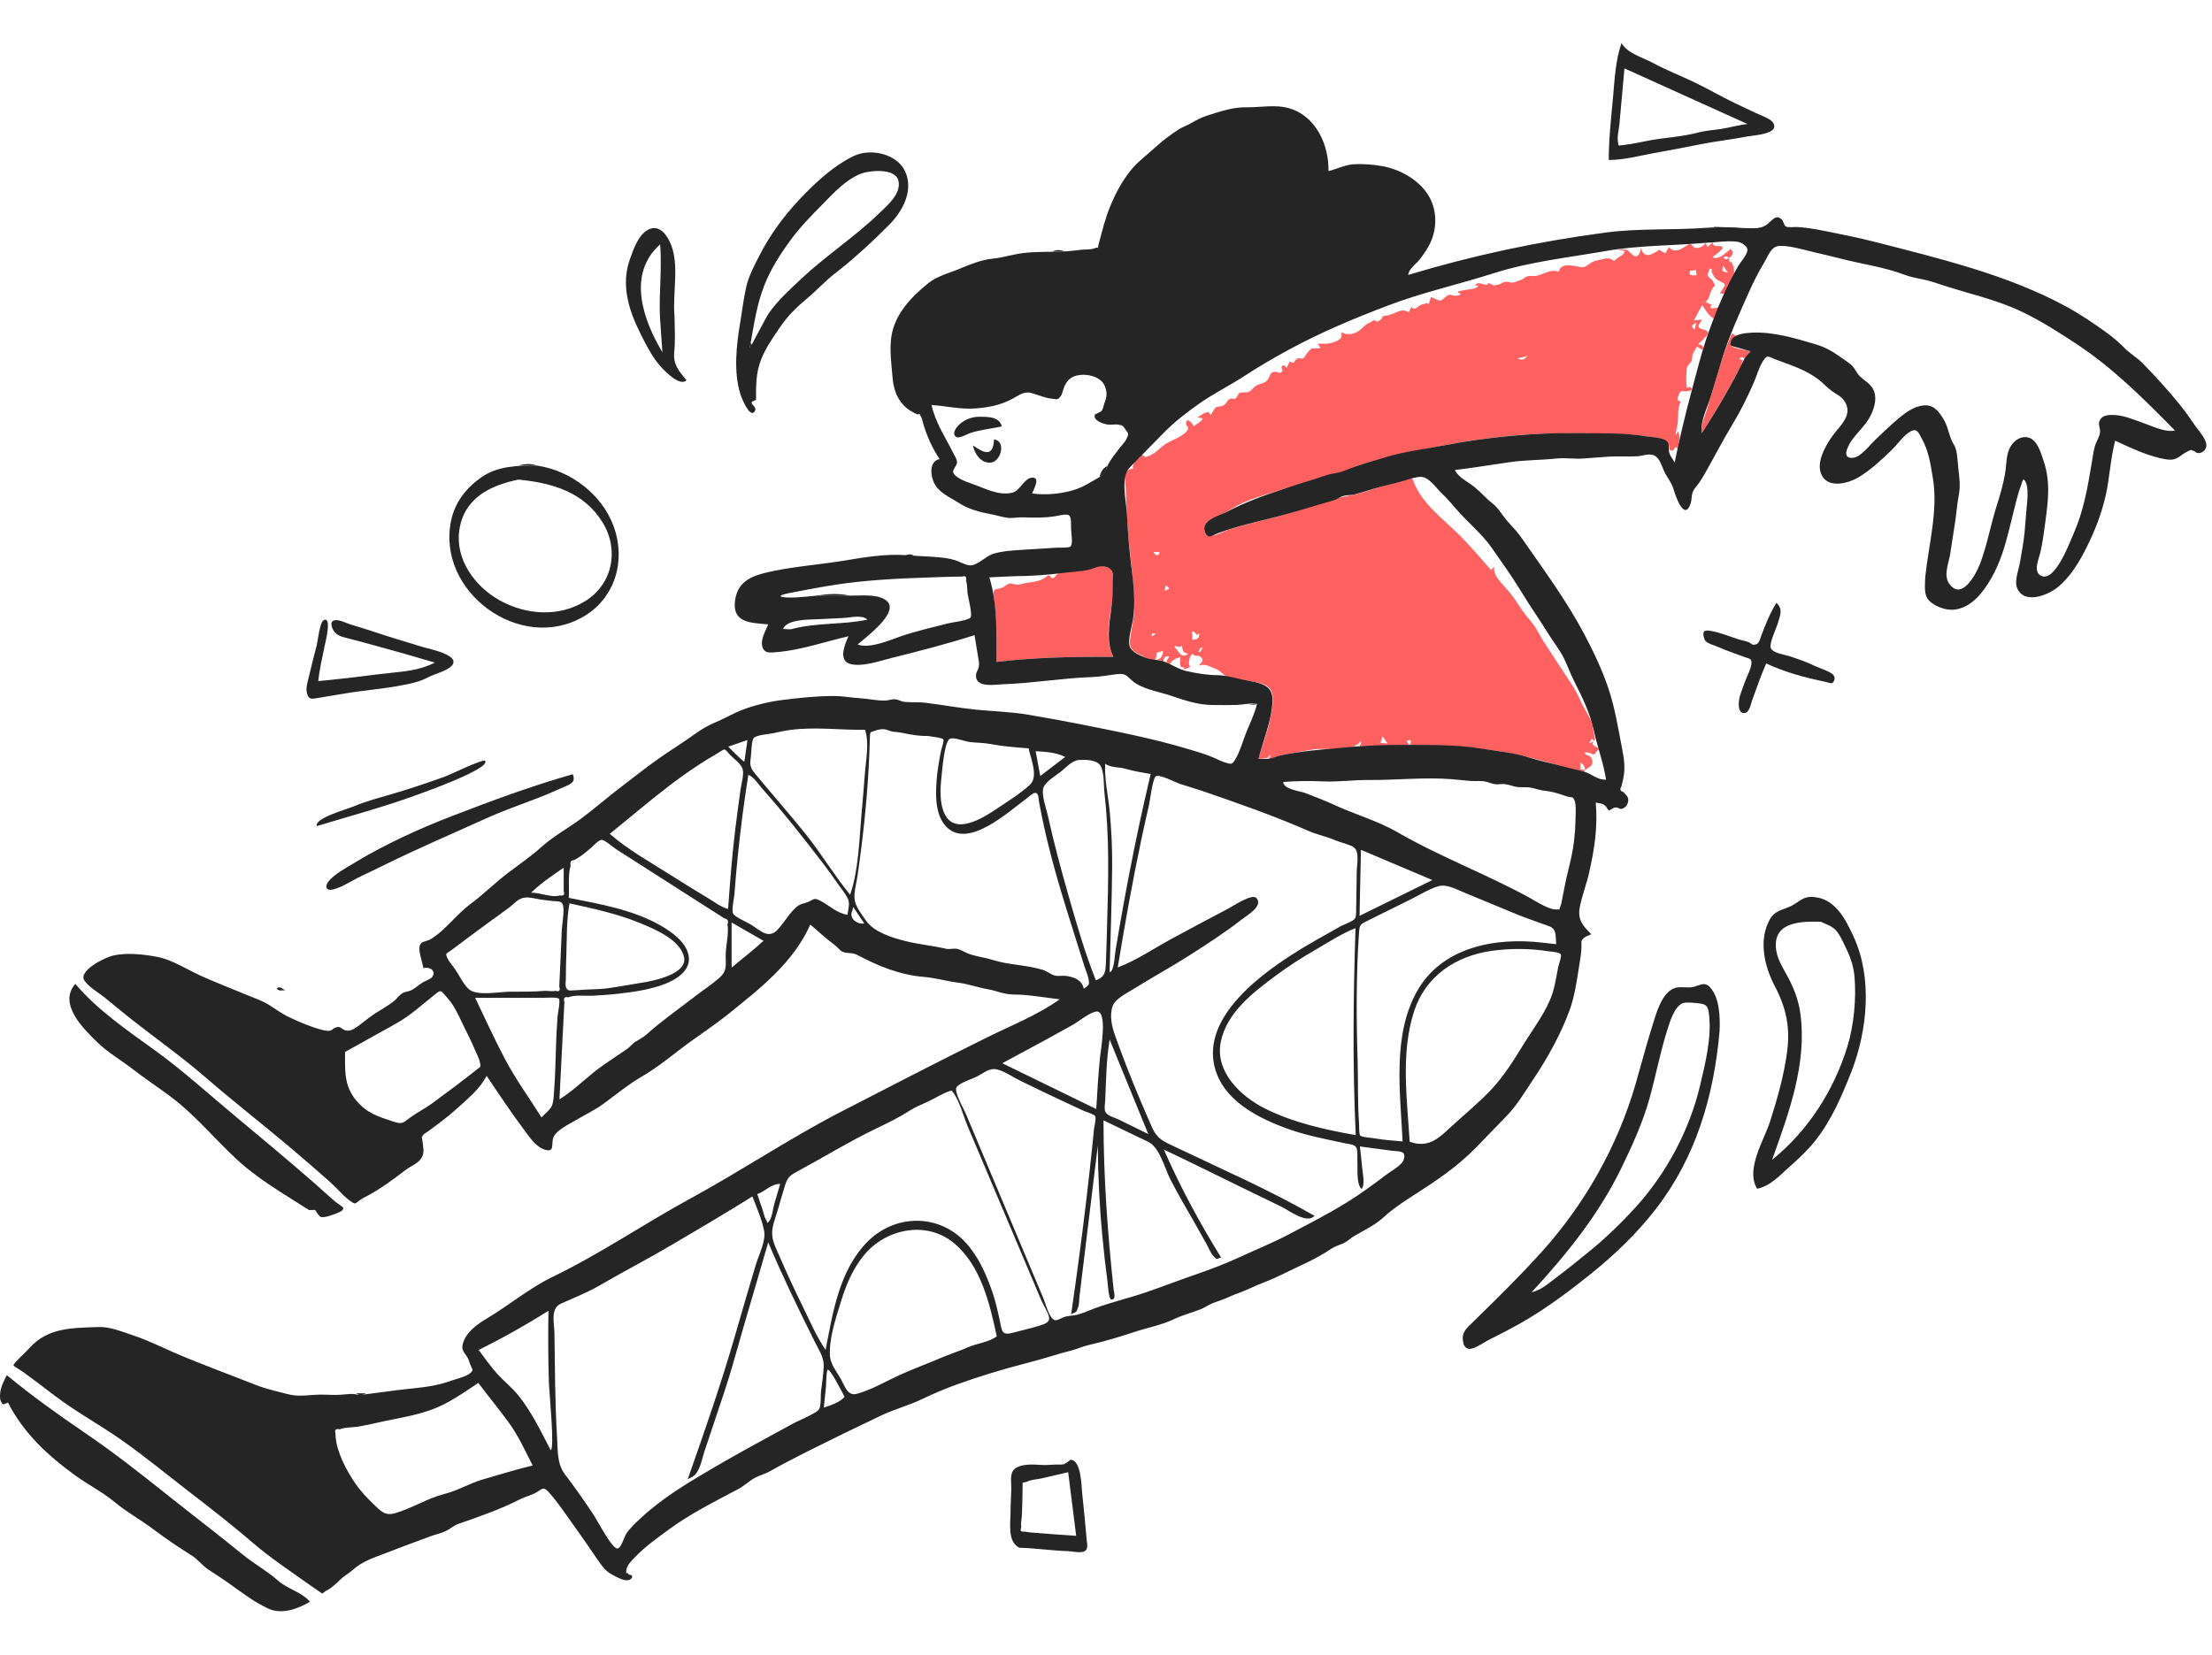 <svg width="342" height="256" viewBox="0 0 342 256" fill="none" xmlns="http://www.w3.org/2000/svg">
<path fill-rule="evenodd" clip-rule="evenodd" d="M264.783 37.477C264.903 38.517 266.194 37.723 266.315 38.287C266.391 38.641 265.062 39.52 264.775 39.763C265.701 40.321 266.884 39.035 267.578 38.496C267.935 38.884 268.056 39.088 267.728 39.532C267.148 40.316 267.175 39.277 266.485 39.823C266.772 40.305 267.025 40.029 267.389 39.899C267.231 40.827 267.586 40.239 267.865 40.827C268.091 41.305 268.063 41.659 268.131 42.193C267.803 42.944 267.476 43.696 267.149 44.448C266.756 45.352 266.873 45.643 265.91 45.341C266.018 45.153 266.739 44.236 266.68 44.01C266.613 43.753 265.629 43.396 265.368 43.179C264.911 42.798 264.916 42.472 264.624 42.063C264.74 41.682 264.65 41.504 264.353 41.53L264.025 42.412C264.052 43.037 264.58 42.979 264.892 43.577C265.37 44.491 265.102 43.952 264.712 44.688C264.329 45.411 264.286 46.334 263.656 46.697C263.995 46.846 264.333 46.995 264.672 47.143C263.881 48.011 265.525 47.588 265.797 47.504C265.519 48.094 265.241 48.685 264.963 49.275C264.13 48.809 263.718 47.925 263.164 47.195L261.896 49.55C262.317 49.511 262.737 49.473 263.157 49.434C263.098 49.545 262.56 50.305 262.606 50.474C262.794 51.162 264.224 50.774 264.066 51.675C264.046 51.791 262.764 53.083 262.544 53.208C263.188 53.498 263.48 53.377 263.249 54.138L262.351 53.595C262.097 54.052 261.801 54.499 261.639 55C261.67 55.328 261.612 55.638 261.464 55.931C261.287 56.194 261.089 56.439 260.868 56.666C260.693 57.126 260.637 59.641 260.847 60.051C261.318 59.444 262.369 60.516 260.595 60.516C259.818 60.516 259.87 60.355 259.573 61.037C259.339 61.574 259.213 62.043 259.875 62.095C259.377 63.076 259.484 63.831 259.439 64.877C259.402 65.724 259.165 66.566 258.989 67.397C259.146 67.17 259.304 66.944 259.462 66.717C259.886 67.624 259.563 68.386 259.361 69.356C258.92 68.774 258.866 69.813 258.489 69.706C257.719 69.486 258.295 69.324 257.983 68.82C257.712 68.382 257.74 68.257 257.239 67.99C256.574 67.636 255.41 67.623 254.658 67.497C253.394 67.287 252.128 67.234 250.849 67.178C246.063 66.971 241.293 66.917 236.507 67.18C232.103 67.422 227.594 68.04 223.276 68.876C218.679 69.766 214.183 70.587 209.731 72.093C208.871 72.384 208.01 72.991 207.15 73.204C206.334 73.407 205.516 73.404 204.666 73.7C202.629 74.407 200.522 74.943 198.469 75.618C196.258 76.346 193.864 76.952 191.759 77.959C190.845 78.397 190.015 78.99 189.101 79.433C188.24 79.85 186.792 80.231 186.338 81.195C186.16 81.571 186.191 81.844 186.301 82.233C186.522 83.015 186.696 82.93 187.296 82.877C188.131 82.803 189.211 82.154 190.022 81.898C192.241 81.199 194.487 80.639 196.744 80.079C200.797 79.073 204.867 77.291 208.866 76.594C211.238 76.181 213.486 75.058 215.871 74.633C216.394 74.54 217.909 73.794 218.338 74.052C218.452 74.12 218.731 74.939 218.829 75.135C219.181 75.839 219.585 76.519 220.058 77.149C221.484 79.05 223.396 80.581 225.103 82.219C227.052 84.09 228.746 86.154 230.546 88.162C230.702 87.981 230.858 87.8 231.014 87.619C230.849 88.887 231.799 89.802 232.576 90.663C233.498 91.686 234.239 92.648 234.966 93.814C235.563 94.771 236.326 95.609 237 96.48C237.662 97.338 238.103 98.373 238.713 99.297C240.113 101.419 241.49 103.583 242.902 105.677C243.567 106.662 244.091 107.771 244.617 108.893C245.035 109.784 246.291 111.605 246.291 112.469C246.201 112.892 247.118 115.437 246.138 114.238C245.981 114.48 245.825 114.722 245.667 114.964C245.936 114.852 246.204 114.739 246.472 114.627C245.658 115.364 247.179 115.459 247.212 115.871C247.077 116.002 246.941 116.133 246.806 116.263C246.574 116.74 246.273 116.802 245.903 116.449C245.495 116.474 245.413 116.246 244.958 116.398C245.392 117.076 245.952 116.647 246.172 117.585C246.366 118.411 245.752 118.588 245.104 119.076L245.064 119.107L245.049 119.156C244.908 119.578 244.507 119.398 244.061 119.306C242.993 119.086 241.813 118.665 240.773 118.34C238.526 117.64 236.261 117.049 233.937 116.569C228.635 115.475 223.375 115.527 218.025 115.181C218.165 114.595 218.166 114.646 217.999 114.283C218.213 114.749 216.921 114.141 217.895 115.17C215.409 115.576 212.724 115.27 210.202 115.406C210.32 115.144 210.589 114.844 210.337 114.654C209.143 116.381 205.154 115.64 203.182 115.888C202.025 116.033 200.881 116.311 199.727 116.495L199.241 116.571C198.836 116.635 198.431 116.706 198.035 116.813C197.525 116.95 196.676 117.515 196.192 117.384C196.9 115.957 196.084 117.192 195.973 117.208C195.637 117.258 195.058 117.371 194.576 117.371C195.126 115.162 196.07 113.127 196.45 110.851C196.687 109.433 197.338 107.148 195.936 106.143C195.168 105.592 193.908 105.473 193.018 105.286C192.043 105.08 190.339 105.089 189.49 104.538C188.828 104.107 188.688 103.711 187.82 103.382C186.819 103.002 186.357 102.625 185.345 102.932C185.757 102.416 186.333 102.04 185.526 101.514C185.195 101.299 184.546 101.588 184.43 101.117C183.831 101.541 183.973 101.883 183.812 102.463C183.827 102.709 183.891 102.943 184.007 103.165C183.689 103.293 183.372 103.421 183.055 103.548C183.256 103.006 182.665 103.329 182.547 103.063C182.371 102.665 182.475 102.057 182.475 101.625C181.821 101.831 181.137 102.087 180.851 102.768C180.05 102.29 180.368 102.258 180.779 101.541C180.107 101.382 179.964 101.728 179.862 102.285C179.508 102.175 179.152 102.066 178.798 101.957C179.597 101.951 179.789 101.326 179.808 100.648C179.497 100.749 179.186 100.85 178.875 100.951C178.811 101.28 178.747 101.608 178.683 101.936C178.193 102.351 176.919 101.602 176.505 101.387C175.064 100.64 174.536 100.423 174.739 98.725C174.909 97.301 175.285 95.871 175.369 94.44C175.462 92.85 175.276 91.15 175.137 89.565C174.867 86.499 174.432 83.476 174.279 80.397C174.197 78.73 174.106 77.062 174.04 75.394C173.988 74.068 173.53 72.609 175.185 72.492C174.982 71.85 175.588 71.107 176.213 70.756C176.432 70.258 176.67 70.213 176.93 70.623C177.156 70.693 177.365 70.66 177.559 70.522C178.47 70.316 179.562 69.023 180.38 68.557C181.182 68.1 182.93 67.436 183.502 66.668C184.056 65.923 183.218 66.007 183.388 65.325C183.619 64.393 184.46 65.732 184.589 65.918C184.87 65.636 185.944 65.106 185.931 64.696C185.668 64.649 185.405 64.602 185.142 64.555C185.43 64.389 186.067 63.893 186.402 63.828C186.97 63.716 186.756 63.572 187.212 64.199C187.37 63.953 187.755 63.147 187.997 62.983C188.112 62.905 188.796 62.853 188.939 62.803C189.683 62.539 189.608 61.96 190.155 61.685C190.421 61.551 190.747 61.756 190.97 61.659C191.326 61.504 191.327 60.972 191.65 60.78C191.93 60.613 192.638 60.752 192.972 60.63C193.525 60.428 193.5 60.24 193.913 59.872C194.491 59.355 195.024 59.43 195.668 59.038C196.336 58.633 196.234 57.719 196.84 57.544C197.649 57.312 197.856 58.078 198.296 57.321C198.395 57.151 197.946 56.897 198.228 56.624C198.575 56.288 198.719 56.689 198.878 56.95L199.428 55.913C200.309 56.396 199.939 55.774 200.611 55.443C200.91 55.295 201.155 55.586 201.482 55.408C201.723 55.278 201.764 54.994 201.937 54.818C202.269 54.48 202.453 54.015 202.967 53.854C202.781 53.912 204.304 53.868 204.168 53.803C204.02 53.585 203.872 53.368 203.724 53.15C204.521 53.15 205.217 53.23 205.989 52.99C206.262 52.906 206.689 52.775 206.916 52.601C207.54 52.124 207.399 52.24 207.399 51.364C208.261 51.912 209.357 51.72 210.207 51.085C210.651 50.753 210.935 50.355 211.422 50.055C211.631 49.947 211.843 49.846 212.059 49.752C212.329 49.473 212.599 49.47 212.87 49.745C213.253 49.642 213.249 49.571 213.546 49.385C213.631 49.217 213.722 49.051 213.819 48.889C214.138 48.856 214.452 48.799 214.762 48.717C215.965 48.393 216.691 47.59 217.808 48.302C217.951 48.011 218.094 47.719 218.236 47.428C218.711 48.17 219.036 47.461 219.667 47.16C219.932 47.034 220.275 47.003 220.514 46.888L220.917 46.983C221.032 46.631 221.145 46.278 221.259 45.926C221.489 46.015 222.4 46.505 222.674 46.478C223.066 46.442 223.535 45.777 223.916 45.652C224.496 45.461 224.288 45.714 224.858 45.718C225.296 45.72 225.502 45.783 225.881 45.415C224.601 45.082 226.215 44.926 226.755 44.813C227.595 44.638 228.027 44.825 228.611 44.162H228.005C228.603 43.618 228.402 43.81 229.031 43.863C229.229 43.879 230.091 44.353 230.093 43.721C230.906 44.201 230.915 44.202 231.754 43.985C232.125 43.89 232.441 43.578 232.849 43.571C233.247 43.564 233.533 43.744 233.888 43.705C234.101 43.682 234.845 43.403 235.096 43.312C235.495 43.166 235.758 42.856 236.139 42.736C236.559 42.603 237.093 42.761 237.534 42.664C238.846 42.375 239.616 41.59 241.036 42.016C241.188 40.745 242.772 41.027 243.624 41.158C244.218 41.25 244.52 41.49 245.134 41.199C245.635 40.963 245.92 40.587 246.476 40.398C246.904 40.254 247.479 40.148 247.925 40.056C248.201 39.968 248.483 39.941 248.77 39.972C249.059 40.013 249.302 40.139 249.497 40.349L249.533 40.391C249.578 40.286 250.25 39.788 250.172 39.849C250.674 39.448 250.909 39.601 251.218 38.819L250.142 38.593C250.696 38.555 251.112 38.492 251.604 38.707C251.944 38.855 252.516 39.643 252.857 39.644C253.474 39.645 253.689 38.776 253.628 38.324C254.145 39.529 254.587 39.729 255.748 39.114C255.885 39.041 256.021 38.969 256.158 38.896C256.434 38.607 256.709 38.612 256.982 38.913L257.469 39.178C257.664 38.853 257.859 38.528 258.055 38.203C258.469 38.774 258.863 38.802 259.539 38.669C260.005 38.576 260.962 37.732 261.306 37.732C261.505 37.732 261.759 38.218 262.092 38.313C262.641 38.47 263.496 38.074 263.692 37.547C263.796 37.767 263.9 37.987 264.004 38.207C264.264 37.964 264.524 37.722 264.783 37.477ZM245.046 119.103L245.045 119.121L245.064 119.107L245.064 119.106L245.046 119.103ZM244.371 117.957V118.98L244.718 119.043L245.046 119.103L245.049 119.047C245.064 118.555 244.812 118.19 244.371 117.957ZM213.762 113.887C213.654 114.219 213.546 114.55 213.438 114.882C213.802 114.911 214.166 114.941 214.529 114.971C214.273 114.61 214.018 114.249 213.762 113.887ZM171.042 87.677C171.837 87.909 171.826 87.881 171.986 88.617C172.894 92.805 170.083 97.608 172.147 101.589C166.114 101.54 160.069 101.661 154.072 102.368C154.072 100.087 154.147 97.812 153.974 95.535C153.896 94.501 153.779 93.471 153.674 92.44C153.541 91.132 153.583 91.209 154.654 90.984C155.216 90.865 155.417 90.508 155.955 90.291C156.358 90.128 156.539 90.329 156.937 90.385C157.649 90.485 157.657 90.366 158.309 90.227C159.709 89.928 160.897 90.035 162.003 88.99C162.576 88.94 162.39 89.471 162.79 89.419C163.08 89.382 163.265 88.839 163.562 88.71C164.483 88.306 166.018 88.405 167.026 88.279C168.057 88.15 168.968 87.686 169.955 87.548C170.361 87.491 170.657 87.565 171.042 87.677ZM182.679 99.764C182.484 100.488 181.63 99.546 181.617 100.114L181.618 100.165L181.62 100.153C181.665 100.055 182.528 101.199 182.477 101.161C182.941 101.51 183.212 101.477 183.738 101.076C182.796 101.04 182.9 100.46 182.679 99.764ZM185.302 100.787C185.646 100.976 185.751 100.493 185.929 100.198C185.545 100.007 185.488 100.452 185.302 100.787ZM184.239 97.637C184.372 98.107 184.363 98.468 184.363 98.954C185.157 98.841 185.407 98.783 185.422 97.938L184.997 98.205C184.774 97.764 184.725 97.729 184.239 97.637ZM178.089 98.424C178.269 98.308 178.449 98.192 178.629 98.076C178.363 97.694 177.891 98.148 178.089 98.424ZM180.099 91.397C180.328 91.276 180.558 91.156 180.788 91.036C180.192 90.276 180.148 90.531 180.099 91.397ZM179.268 85.368H178.365C178.542 85.949 179.268 86.074 179.268 85.368ZM267.784 51.578C267.99 51.698 268.197 51.819 268.403 51.939C267.867 52.427 267.208 52.92 267.73 53.493C268.145 53.948 270.081 54.164 270.661 54.33C270.46 54.562 270.045 55.194 269.771 55.354C269.553 55.48 269.355 54.98 268.916 55.478C269.644 55.855 269.449 55.569 269.26 56.369C269.148 56.841 268.749 57.348 268.525 57.772C267.978 58.802 267.418 59.825 266.844 60.841C265.667 62.924 264.428 64.972 263.125 66.979C262.906 65.845 263.534 64.575 263.859 63.481C264.269 62.105 264.68 60.729 265.092 59.353C265.888 56.703 266.603 54.08 267.784 51.578ZM236.188 55.036C235.6 55.186 235.214 55.284 234.606 55.439C235.489 55.721 235.489 55.721 236.188 55.036ZM262.242 49.927C261.491 50.279 261.411 50.534 262.018 50.964C262.091 50.629 262.143 50.384 262.242 49.927ZM262.151 41.615C262.049 42.061 261.418 41.632 261.278 41.958C260.958 42.704 261.975 42.603 262.342 42.558C262.278 42.243 262.214 41.929 262.151 41.615ZM266.403 41.049C266.202 42.002 266.202 42.002 267.132 42.146C266.888 41.779 266.684 41.471 266.403 41.049ZM249.533 40.391L249.532 40.401C249.533 40.407 249.538 40.409 249.549 40.408L249.533 40.391Z" fill="#FF6161"/>
<path fill-rule="evenodd" clip-rule="evenodd" d="M131.926 140.28C131.785 141.006 131.432 141.348 131.802 142.015C132.115 142.581 133.015 142.952 133.619 142.809L131.926 140.28ZM115.569 114.452L112.591 115.472C113.405 116.271 114.18 117.111 115.078 117.82L115.569 114.452ZM164.693 117.066C163.272 116.35 161.681 116.269 160.124 116.178C160.361 117.456 160.598 118.735 160.835 120.013C162.121 119.031 163.407 118.048 164.693 117.066ZM130.586 216.025C130.303 215.523 128.369 211.645 127.967 211.844C127.754 211.949 127.738 214.109 127.706 214.416C127.596 215.508 127.484 216.6 127.374 217.692C128.517 217.289 129.739 216.954 130.586 216.025ZM117.078 184.672C117.371 185.529 117.663 186.386 117.956 187.243C118.095 187.651 118.176 188.252 118.422 188.612C118.742 189.078 118.501 189.352 118.928 188.842C119.386 188.293 119.523 186.83 119.722 186.158C120.024 185.138 120.326 184.117 120.628 183.097C119.204 183.085 118.341 184.257 117.078 184.672ZM87.153 134.197C85.402 135.394 83.63 136.581 82.106 138.069C83.446 137.986 85.312 138.908 86.575 138.474C87.158 138.599 87.35 138.378 87.153 137.81V136.631V134.197ZM113.116 142.664V149.652C114.751 148.258 116.472 146.964 118.045 145.5C116.402 144.554 114.76 143.609 113.116 142.664ZM171.562 160.77C171.046 163.881 171.017 167.082 170.876 170.23C170.851 170.789 170.635 171.63 171.008 172.119C171.381 172.61 172.445 172.882 172.986 173.144C174.508 173.882 176.02 174.64 177.537 175.387C175.545 170.515 173.553 165.642 171.562 160.77ZM210.198 141.639C213.952 139.793 217.707 137.948 221.461 136.102C217.78 134.543 214.099 132.985 210.418 131.427C210.345 134.831 210.271 138.235 210.198 141.639ZM171.554 150.327C172.24 150.377 172.348 147.763 172.462 147.072C172.678 145.76 172.899 144.449 173.127 143.139C173.581 140.52 174.059 137.904 174.562 135.294C175.568 130.074 176.677 124.874 177.907 119.703C176.585 119.464 175.372 119.293 174.081 118.909C173.039 118.598 171.798 118.767 170.868 118.121C170.747 120.544 171.352 123.12 171.576 125.544C171.835 128.348 171.975 131.137 171.952 133.953C171.906 139.412 171.699 144.871 171.554 150.327ZM85.14 224.28C85.79 224.106 84.905 215.187 84.865 213.901C84.752 210.177 84.73 206.45 84.797 202.726C81.291 204.924 77.704 206.948 74.001 208.774C74.953 210.008 75.845 211.34 76.898 212.489C77.983 213.672 79.228 214.641 80.233 215.916C82.258 218.482 83.645 221.395 85.14 224.28ZM169.493 171.517C169.656 168.834 169.807 166.157 170.078 163.482C170.193 162.344 171.293 156.296 169.532 156.438C168.53 156.519 166.772 157.985 165.854 158.499C164.64 159.177 163.425 159.854 162.206 160.522C159.799 161.841 157.377 163.13 154.962 164.433C159.806 166.794 164.649 169.156 169.493 171.517ZM159.035 115.734C157.029 115.584 155.09 115.435 153.111 115.061C152.044 114.86 150.977 114.888 149.904 114.752C149.136 114.654 147.634 114.023 146.918 114.23C146.018 114.489 145.692 118.997 145.568 120.128C145.369 121.95 145.234 124.161 146.048 125.873C147.617 129.173 151.844 126.597 153.9 125.213C155.663 124.026 157.66 122.824 159.223 121.383C160.608 120.107 159.365 117.383 159.035 115.734ZM169.439 151.617C170.951 151.006 170.927 150.238 170.993 148.657C171.073 146.735 171.119 144.812 171.174 142.889C171.272 139.464 171.364 136.037 171.334 132.609C171.304 129.261 171.14 125.918 170.757 122.591C170.621 121.414 170.756 119.405 170.136 118.401C169.57 117.486 167.814 117.476 166.856 117.533C165.775 117.596 164.9 118.623 164.103 119.271C163.22 119.99 161.405 121.002 161.26 122.074C161.098 123.271 161.756 124.978 162.01 126.139C162.942 130.376 164.076 134.571 165.27 138.741C166.509 143.066 167.764 147.435 169.439 151.617ZM131.037 141.476C131.134 140.524 131.488 139.729 131.009 138.822C130.598 138.042 129.928 137.259 129.425 136.521C127.984 134.406 126.369 132.381 124.8 130.361C123.363 128.512 121.891 126.681 120.385 124.887C119.546 123.889 118.681 122.911 117.821 121.93C117.192 121.212 116.595 120.203 115.704 119.827C115.048 123.95 114.506 128.092 114.083 132.246C113.879 134.255 113.702 136.266 113.554 138.279C113.512 138.847 113.072 140.766 113.353 141.295C113.65 141.851 115.461 142.595 116.015 142.936C117.566 143.888 118.77 145.324 120.244 143.757C121.259 142.679 122.076 141.159 123.211 140.218C123.802 139.728 124.358 139.75 125.021 139.459C125.792 139.121 125.816 138.796 126.737 139.256C128.289 140.031 129.232 141.176 131.037 141.476ZM53.349 162.693C53.349 165.548 53.154 167.895 55.089 170.206C56.78 172.226 58.538 172.693 60.916 173.491C62.317 173.96 62.415 173.527 63.55 172.735C64.629 171.982 65.803 171.379 66.867 170.602C69.16 168.929 71.451 167.203 73.679 165.443C74.428 164.852 74.318 165.053 74.204 164.343C74.1 163.696 73.636 162.873 73.382 162.257C72.923 161.144 72.382 160.066 71.841 158.991C71.227 157.771 70.691 156.446 69.928 155.308C69.612 154.836 69.236 154.409 68.866 153.979C68.088 153.072 68.116 153.106 67.185 153.846C65.221 155.411 63.394 157.104 61.183 158.327C58.567 159.775 55.958 161.232 53.349 162.693ZM112.575 140.577C112.859 136.479 113.179 132.402 113.67 128.322C113.923 126.227 114.217 124.138 114.502 122.047C114.619 121.196 115.068 119.767 114.818 118.941C114.572 118.127 113.487 117.352 112.891 116.763C112.731 116.605 112.239 115.94 112.028 115.911C111.801 115.879 110.949 116.503 110.703 116.644C109.833 117.143 108.979 117.667 108.139 118.212C106.554 119.241 105.018 120.344 103.516 121.489C100.365 123.889 97.36 126.471 94.276 128.955C97.102 131.431 100.58 133.354 103.739 135.36C105.606 136.546 107.484 137.719 109.386 138.849C110.35 139.422 111.468 140.298 112.575 140.577ZM73.951 213.872C71.67 215.381 69.491 216.973 66.911 217.941C64.342 218.905 61.803 219.276 59.148 219.849C57.81 220.138 56.551 220.454 55.185 220.656C54.419 220.769 53.234 220.725 52.536 221.049C51.914 220.916 51.692 221.128 51.872 221.685C51.878 221.858 51.885 222.031 51.892 222.204C52.068 224.61 53.614 227.505 54.963 229.461C55.75 230.603 56.753 231.666 57.75 232.626C58.876 233.71 59.525 234.474 61.094 234.02C63.739 233.255 66.073 231.713 68.754 231.034C70.874 230.496 72.636 229.37 74.704 228.787C77.254 228.067 79.778 227.248 82.363 226.647C81.208 224.418 80.176 222.097 78.697 220.054C77.18 217.959 75.508 215.945 73.951 213.872ZM87.944 138.856C92.716 139.805 97.887 140.685 102.158 143.148C103.824 144.109 105.937 145.595 106.425 147.583C107.008 149.96 104.714 151.431 102.798 152.173C100.498 153.064 97.994 153.405 95.556 153.686C94.266 153.834 92.969 153.916 91.673 153.989C90.624 154.049 88.845 153.818 87.886 154.234C87.285 154.115 87.077 154.358 87.261 154.965C87.25 155.183 87.239 155.401 87.228 155.619L87.128 157.578C87.062 158.883 86.996 160.188 86.93 161.493C86.785 164.335 86.641 167.177 86.497 170.019C88.996 168.471 91.01 166.254 93.453 164.602C94.614 163.816 95.767 163.029 96.924 162.247C97.409 161.919 97.705 161.459 98.182 161.153C98.815 160.747 99.376 160.504 99.97 159.972C102.395 157.804 105.092 155.929 107.664 153.938C108.832 153.033 110.111 152.202 111.223 151.231C112.387 150.215 112.226 149.378 112.197 147.916C112.167 146.369 112.735 144.448 112.472 142.956C112.693 142.45 112.523 142.135 111.963 142.011C111.588 141.772 111.214 141.532 110.839 141.293C110.092 140.815 109.346 140.338 108.599 139.86C105.628 137.961 102.658 136.061 99.687 134.161C98.203 133.212 96.719 132.263 95.235 131.314C94.82 131.049 93.469 129.851 93.003 129.887C92.529 129.923 91.706 130.849 91.351 131.143C90.805 131.595 90.275 132.071 89.686 132.466C89.392 132.67 89.086 132.851 88.766 133.011C88.256 133.06 88.078 133.341 88.234 133.852C87.785 135.29 88.032 137.345 87.944 138.856ZM154.11 206.663C153.03 201.612 151.636 195.631 147.422 192.195C143.148 188.71 136.9 190.057 133.556 194.149C131.882 196.199 130.843 198.622 130.072 201.133C129.281 203.71 128.114 207.068 128.328 209.794C128.421 210.989 129.445 212.273 130.03 213.315C130.634 214.392 131.035 215.936 132.458 215.563C134.664 214.985 136.908 213.657 138.973 212.706C141.061 211.745 143.26 210.954 145.425 210.025C146.863 209.409 148.356 208.94 149.79 208.314C151.149 207.722 152.944 207.579 154.11 206.663ZM217.954 176.578C220.968 177.657 222.534 175.93 224.655 173.986C226.664 172.145 228.84 170.374 230.69 168.372C232.598 166.308 234.106 163.87 235.573 161.486C237.056 159.077 239.06 156.475 239.973 153.792C240.438 152.427 240.636 150.915 240.929 149.504C240.999 149.165 241.472 147.901 241.322 147.615C241.115 147.222 239.799 147.181 239.438 147.123C236.562 146.669 233.515 146.646 230.631 147.053C225.05 147.839 220.383 150.969 218.619 156.441C216.551 162.857 217.545 169.987 217.954 176.578ZM198.414 120.933C198.367 122.044 201.03 122.353 201.72 122.612C203.315 123.21 204.9 123.842 206.449 124.55C209.638 126.007 213.038 126.957 216.092 128.719C222.675 132.518 229.821 135.196 236.471 138.83C237.507 139.397 239.532 140.761 240.715 140.645C241.344 140.584 240.876 141.09 241.284 140.09C241.43 139.731 241.479 139.263 241.561 138.877C241.808 137.722 241.999 136.556 242.275 135.407C242.731 133.516 243.196 131.761 243.388 129.818C243.469 128.994 243.558 128.172 243.568 127.343C243.578 126.504 243.771 124.4 243.392 123.673C243.141 123.191 243.091 123.357 242.463 123.221C242.103 123.143 241.725 122.981 241.378 122.873C240.564 122.619 239.748 122.376 238.894 122.301C238.05 122.227 237.512 121.971 236.72 121.822C235.89 121.665 235.037 121.855 234.191 121.637C233.278 121.401 232.842 121.186 231.888 121.276C230.963 121.363 230.697 121.158 229.791 120.906C229.035 120.696 228.134 120.843 227.346 120.779C226.393 120.701 225.442 120.582 224.488 120.506C220.197 120.167 215.855 120.67 211.554 120.63C209.215 120.609 206.926 120.954 204.591 120.847C202.55 120.754 200.44 120.776 198.414 120.933ZM209.577 143.549C207.49 144.344 205.554 145.636 203.619 146.748C201.387 148.03 199.251 149.392 197.186 150.93C193.713 153.516 189.661 156.617 188.747 161.129C187.809 165.76 191.831 169.554 195.601 171.449C199.901 173.61 204.904 174.727 209.614 175.552C209.11 164.891 209.229 154.213 209.577 143.549ZM147.13 168.648C145.863 168.998 144.791 169.747 143.616 170.301C142.564 170.798 141.546 171.173 140.563 171.812C138.962 172.854 137.105 173.746 135.43 174.552C131.287 176.546 127.264 179.022 123.162 181.231C122.075 181.817 121.719 182.187 121.351 183.392C120.951 184.701 120.574 186.02 120.189 187.334C119.829 188.559 119.256 189.869 119.407 191.163C119.539 192.288 120.121 193.35 120.56 194.376C121.665 196.96 122.862 199.502 124.1 202.023C125.211 204.287 126.224 206.689 127.65 208.77C128.758 202.991 129.752 196.516 134.048 192.112C138.34 187.711 145.187 187.649 149.323 192.192C151.288 194.349 152.484 197.067 153.424 199.798C153.918 201.232 154.249 202.694 154.567 204.176C154.906 205.759 154.823 206.599 156.569 206.119C157.956 205.738 159.426 205.434 160.786 204.999C161.491 204.774 162.179 204.521 162.211 203.964C162.251 203.26 161.304 201.82 161.024 201.158C159.579 197.741 158.135 194.324 156.69 190.908C155.12 187.198 153.551 183.488 151.981 179.778C151.198 177.927 150.415 176.076 149.632 174.226C148.917 172.538 148.322 170.033 147.13 168.648ZM209.694 139.797C209.718 138.11 209.745 136.423 209.767 134.736C209.781 133.731 210.229 131.787 209.353 131.069C208.81 130.624 207.2 130.282 206.514 129.978C205.159 129.377 203.692 129.109 202.329 128.512C196.991 126.174 191.437 124.227 185.941 122.342C184.756 121.936 183.545 121.603 182.352 121.203C181.708 120.987 179.323 119.718 178.727 120.05C178.205 120.341 177.812 123.8 177.645 124.518C177.249 126.219 176.871 127.923 176.508 129.631C175.097 136.261 173.914 142.938 172.814 149.626C175.737 148.516 178.539 146.593 181.301 145.106C184.17 143.562 187.029 142.021 189.917 140.512C190.732 140.086 193.601 138.128 194.272 138.896C195.349 140.129 192.783 141.576 192.11 142.104C189.504 144.147 186.752 145.929 183.966 147.711C181.079 149.558 178.075 151.19 175.173 153.004C174.125 153.659 172.453 154.456 172.041 155.561C171.512 156.984 171.894 158.712 172.376 160.071C173.56 163.411 174.857 166.709 176.229 169.975C176.852 171.46 177.492 172.939 178.144 174.412C178.92 176.166 179.938 176.537 181.629 177.344C188.832 180.784 196.314 184.048 203.232 188.028C202.074 189.363 199.252 187.171 198.109 186.616C195.993 185.589 193.875 184.564 191.76 183.533C187.821 181.613 183.901 179.654 179.94 177.78C182.479 183.555 185.475 189.119 188.798 194.48C187.959 194.764 188.163 194.779 187.637 194.274C187.193 193.849 186.895 193.017 186.595 192.484C185.974 191.382 185.361 190.275 184.736 189.176C183.438 186.894 182.093 184.647 180.907 182.303C180.016 180.541 179.325 177.46 177.493 176.572C175.21 175.464 172.897 174.386 170.614 173.263C170.614 182.043 171.245 190.628 172.171 199.354C172.218 199.794 172.64 201.092 171.789 200.965C171.406 200.908 171.276 198.5 171.209 197.997C170.9 195.693 170.637 193.382 170.423 191.067C169.995 186.447 169.763 181.808 169.733 177.169C169.185 181.679 168.637 186.19 168.089 190.701L167.311 197.114C167.174 198.236 167.038 199.359 166.902 200.482C166.839 200.997 166.879 201.672 166.697 202.164C166.412 202.938 166.508 202.879 165.614 203.232C166.469 197.357 167.258 191.473 167.956 185.579C168.297 182.702 168.617 179.824 168.911 176.942C168.99 176.168 169.068 175.392 169.144 174.617C169.182 174.222 169.523 172.951 169.333 172.623C169.146 172.298 167.904 171.958 167.547 171.792C166.764 171.429 165.981 171.066 165.199 170.701C162.661 169.514 160.124 168.318 157.613 167.074C156.515 166.529 155.363 165.688 154.168 165.398C152.979 165.109 152.114 165.936 151.098 166.462C150.306 166.872 148.442 167.417 147.913 168.113C147.421 168.76 148.949 171.351 149.351 172.306C150.482 175 151.615 177.695 152.747 180.389C155.043 185.852 157.339 191.316 159.634 196.779C160.196 198.115 160.757 199.45 161.318 200.786C161.677 201.641 162.278 204.08 163.15 204.176C163.537 204.218 164.171 203.798 164.544 203.677C165.101 203.497 165.615 203.5 166.174 203.405C167.198 203.232 168.261 202.703 169.266 202.333C171.851 201.38 174.53 200.765 177.135 199.875C179.752 198.981 182.327 197.977 184.934 197.083C187.301 196.271 189.69 195.346 191.965 194.289C194.367 193.172 196.83 192.188 199.171 190.95C203.434 188.695 207.651 186.589 211.418 183.823C212.303 183.173 213.247 182.52 214.123 181.824C214.891 181.213 216.356 180.458 216.879 179.655C217.079 179.349 217.25 178.748 217.017 178.384C216.767 177.994 215.661 178.029 215.144 177.96C213.514 177.741 211.884 177.522 210.254 177.303C210.379 178.375 210.505 179.446 210.596 180.522C210.66 181.282 211.109 183.289 210.503 183.884C209.671 183.093 209.938 180.727 209.864 179.674C209.824 179.11 209.967 178.008 209.715 177.508C209.439 176.961 208.675 176.968 207.983 176.819C205.048 176.184 202.139 175.651 199.299 174.644C194.5 172.945 188.765 170.075 187.693 164.54C186.576 158.77 191.485 153.77 195.619 150.552C198.094 148.625 200.727 146.957 203.451 145.408C204.724 144.685 205.996 143.961 207.277 143.253C207.743 142.995 209.272 142.465 209.518 142.014C209.77 141.554 209.641 140.322 209.694 139.797ZM107.035 228.414C106.803 228.527 106.569 228.641 106.337 228.755C108.927 221.375 111.492 214.029 113.657 206.511C114.702 202.882 115.761 199.257 116.842 195.638C117.309 194.078 118.455 191.928 118.136 190.311C117.792 188.561 116.965 186.7 116.326 185.035C112.234 187.608 108.055 190.049 103.895 192.505C100.165 194.707 96.372 196.666 92.616 198.845C90.691 199.961 88.705 200.715 86.697 201.627C85.064 202.369 85.698 204.635 85.722 206.149C85.804 211.494 85.8 216.857 86.124 222.195C86.243 224.139 86.09 226.371 87.328 227.99C88.911 230.059 90.379 232.168 91.823 234.346C92.364 235.162 94.636 239.58 95.483 239.483C96.036 239.42 96.546 237.631 96.823 237.207C97.419 236.293 98.291 235.506 99.084 234.77C102.512 231.59 106.315 229.35 110.268 227.026C114.284 224.665 118.394 222.467 122.486 220.228C123.41 219.722 124.406 219.357 125.324 218.84C125.687 218.636 126.406 218.311 126.635 217.947C126.977 217.4 126.861 215.887 126.932 215.234C127.078 213.9 127.339 212.514 127.354 211.171C127.367 209.843 126.569 208.703 125.991 207.546C123.451 202.463 120.984 197.369 118.775 192.133C117.033 198.213 115.204 204.264 113.495 210.353C112.603 213.533 111.527 216.66 110.48 219.791C109.946 221.39 109.408 222.987 108.874 224.587C108.458 225.832 108.242 227.656 107.035 228.414ZM143.506 113.83C142.16 113.845 140.94 113.647 139.623 113.366C139.14 113.263 138.716 113.22 138.226 113.177C137.671 113.128 137.167 112.827 136.68 112.768C136.312 112.724 135.67 112.878 135.319 112.996C134.505 113.269 134.53 113.131 134.497 114.076C134.443 115.537 134.403 116.998 134.323 118.457C134.008 124.202 133.397 129.89 132.562 135.579C132.392 136.729 131.919 138.237 132.179 139.379C132.414 140.408 133.303 141.508 133.891 142.372C135.099 144.148 137.945 145.025 139.947 145.529C142.059 146.06 144.251 146.256 146.257 146.729C146.812 146.861 147.45 146.629 148.043 146.761C148.591 146.883 149.016 147.183 149.522 147.401C150.763 147.933 152.149 148.032 153.43 148.443C155.97 149.258 158.689 149.209 161.232 149.992C161.882 150.192 162.443 150.696 163.069 150.869C163.64 151.027 164.229 150.841 164.828 150.929C166.096 151.116 167.278 151.549 167.57 152.91C168.346 152.297 168.453 152.458 168.319 151.509C168.233 150.9 167.894 150.159 167.709 149.572C167.236 148.076 166.76 146.581 166.288 145.084C165.352 142.124 164.423 139.16 163.561 136.178C162.79 133.509 162.089 130.821 161.476 128.112C161.164 126.735 160.904 125.351 160.637 123.966C160.559 123.565 160.636 122.926 160.232 122.658C159.866 122.416 159.011 123.286 158.624 123.567C155.922 125.524 149.725 131.313 146.346 127.898C144.527 126.059 144.634 122.826 144.831 120.45C144.952 118.99 145.209 117.549 145.496 116.113C145.567 115.755 146.005 114.604 145.845 114.349C145.672 114.074 143.868 113.911 143.506 113.83ZM238.448 145.782C239.167 145.862 239.886 145.943 240.605 146.024C240.54 145.443 240.599 144.569 240.379 144.028C240.075 143.28 239.33 143.196 238.51 142.886C237.214 142.396 235.893 141.97 234.611 141.443C231.83 140.298 229.061 139.137 226.278 137.992C225.058 137.491 223.625 136.669 222.3 137.079C220.872 137.521 219.462 138.422 218.127 139.082C216.615 139.829 215.104 140.578 213.593 141.327C212.885 141.678 212.176 142.029 211.467 142.38C210.354 142.932 210.206 142.987 210.118 144.247C209.671 150.691 209.704 157.385 209.899 163.838C209.999 167.13 209.887 170.441 210.123 173.728C210.141 173.981 210.122 175.408 210.281 175.602C210.504 175.877 212.073 175.969 212.448 176.038C213.909 176.305 215.381 176.394 216.858 176.526C216.51 169.031 215.232 160.17 219.081 153.315C222.947 146.427 231.211 144.935 238.448 145.782ZM171.236 72.046C171.67 71.058 172.416 70.225 173.054 69.359C173.399 68.89 173.996 68.33 174.217 67.782C174.531 67.003 174.529 67.17 174.06 66.487C173.616 65.841 173.625 65.793 172.938 65.677C172.36 65.58 171.744 65.745 171.154 65.64C170.557 65.532 168.916 65.03 169.292 64.079C169.276 64.121 170.225 63.653 170.299 63.572C170.537 63.312 170.613 62.758 170.731 62.444C171.11 61.438 171.243 60.786 170.82 59.714C170.189 58.114 167.694 57.64 166.14 58.179C165.363 58.448 164.921 59.018 164.572 59.734C164.35 60.189 164.298 60.847 164.012 61.243C163.579 61.84 163.553 61.773 162.656 61.668C161.515 61.534 160.579 61.095 159.497 60.79C158.319 60.456 157.553 61.134 156.524 61.681C154.666 62.668 152.872 63.011 150.79 63.167C148.472 63.342 146.324 62.783 144.029 62.639C144.625 65.382 146.165 67.609 147.395 70.092C147.611 70.529 147.961 70.975 147.969 71.48C147.978 71.957 147.289 72.604 147.366 72.998C147.532 73.838 149.381 74.511 150.082 74.747C152.064 75.416 154.32 76.724 156.501 76.198C157.696 75.91 158.34 74.022 159.465 73.883C160.975 73.697 159.845 75.64 159.565 76.309C161.707 76.635 164.423 76.359 166.474 75.632C167.502 75.268 168.372 74.725 169.311 74.186C170.479 73.516 170.722 73.332 171.236 72.046ZM133.743 112.864C129.923 112.927 126.047 112.378 122.219 112.883C121.332 113 120.457 113.188 119.586 113.388C118.959 113.532 116.97 113.654 116.552 114.12C116.171 114.544 116.169 116.5 116.09 117.051C115.916 118.279 115.962 118.702 116.745 119.651C119.32 122.774 122.002 125.804 124.54 128.961C126.978 131.994 128.978 135.383 131.442 138.373C132.758 134.543 132.837 129.946 133.198 125.93C133.391 123.788 133.566 121.645 133.731 119.502C133.887 117.46 134.42 114.81 133.743 112.864ZM84.303 153.232C84.745 153.232 85.449 153.37 85.879 153.232C86.469 153.42 86.666 153.198 86.471 152.568C86.48 152.347 86.49 152.126 86.499 151.905C86.561 150.483 86.629 149.06 86.695 147.638C86.755 146.337 86.814 145.036 86.865 143.735C86.9 142.847 87.349 140.645 86.99 139.843C86.749 139.304 86.178 139.427 85.483 139.348C84.822 139.273 84.159 139.204 83.502 139.101C82.668 138.971 81.743 138.672 80.894 138.859C80.041 139.047 79.421 139.835 78.752 140.336C77.693 141.128 76.611 141.89 75.543 142.67C73.601 144.088 71.68 145.531 69.755 146.971C68.96 147.565 68.807 147.359 69.195 148.213C69.434 148.74 69.98 149.338 70.311 149.814C70.972 150.764 71.631 152.203 72.479 152.973C73.712 154.094 77.136 153.382 78.775 153.374C80.643 153.365 82.445 153.394 84.303 153.232ZM89.14 153.139C90.761 152.981 92.398 153.049 94.009 152.831C95.76 152.594 97.498 152.243 99.246 151.98C100.988 151.718 106.289 150.659 105.765 148.058C105.213 145.309 101.155 143.663 98.909 142.739C95.403 141.295 91.742 140.523 88.053 139.707C87.59 142.171 87.657 144.816 87.572 147.313C87.526 148.67 87.486 150.027 87.487 151.385C87.487 151.712 87.375 152.389 87.508 152.693C87.822 153.408 88.186 153.139 89.14 153.139ZM83.811 154.32H73.467C74.998 157.489 76.445 160.717 78.095 163.826C79.739 166.923 81.855 169.84 83.719 172.813C84.192 172.299 84.945 171.741 85.266 171.13C85.622 170.453 85.612 169.458 85.67 168.674C85.821 166.641 85.89 164.59 85.941 162.552C85.986 160.768 86.065 158.995 86.202 157.215C86.232 156.824 86.662 154.796 86.416 154.463C86.196 154.166 84.263 154.323 83.811 154.32ZM126.41 92.104C128.155 92.103 129.902 92.082 131.647 92.111C133.23 92.138 135.293 91.862 136.743 92.677C139.698 94.338 133.792 98.603 132.594 99.676C134.53 100.378 137.553 98.985 139.449 98.347C141.794 97.557 144.184 97.028 146.576 96.409C147.173 96.255 149.738 95.953 150.062 95.495C150.383 95.041 149.663 92.302 149.591 91.724C149.523 91.181 149.58 90.334 149.354 89.823C149.493 89.209 149.277 88.994 148.708 89.178C148.511 89.178 148.314 89.177 148.117 89.176C146.662 89.188 145.206 89.255 143.752 89.303C138.755 89.47 133.878 89.692 128.923 90.472C126.62 90.834 124.296 91.28 122.005 91.725C120.076 92.1 120.4 92.414 122.202 92.419C123.611 92.422 125.008 92.213 126.41 92.104ZM269.771 55.354C270.067 55.013 270.365 54.672 270.661 54.33C269.938 54.124 269.214 53.917 268.491 53.71C267.721 53.491 267.307 53.541 267.65 52.681C268.078 51.605 270.035 51.481 270.976 51.441C274.215 51.3 277.617 52.331 280.694 53.239C282.195 53.682 283.372 54.367 284.643 55.279C285.197 55.677 285.837 56.051 286.323 56.53C286.827 57.027 287.037 57.663 287.53 58.161C288.338 58.978 289.373 59.385 289.77 60.565C290.225 61.918 289.682 63.468 289.008 64.648C288.325 65.846 287.31 66.751 286.486 67.84C285.831 68.703 284.465 71.063 286.6 70.789C287.729 70.644 289.193 68.719 290.006 67.952C291.171 66.852 292.316 65.727 293.55 64.702C294.643 63.794 295.903 62.862 297.366 62.703C298.907 62.534 299.677 63.521 300.429 64.721C301.137 65.853 301.251 66.957 301.749 68.115C301.99 68.674 302.296 68.985 302.437 69.594C302.655 70.53 302.677 71.552 302.788 72.507C302.962 74.006 303.126 75.185 302.836 76.654C302.564 78.028 302.49 79.489 302.26 80.888C302.001 82.472 301.785 84.063 301.529 85.648C301.313 86.99 300.489 88.902 301.297 90.15C303.239 93.151 305.569 88.734 306.182 87.084C307.261 84.185 307.81 81.016 308.761 78.057C309.271 76.474 309.716 74.877 310.008 73.239C310.249 71.884 310.13 70.233 310.873 69.027C311.45 68.089 312.476 67.377 313.603 67.663C315.013 68.022 315.554 70.059 315.969 71.298C317.064 74.565 316.661 77.508 316.215 80.84C316.009 82.383 315.812 83.928 315.458 85.445C315.219 86.469 314.228 88.54 315.701 89.097C317.788 89.886 320 83.898 320.595 82.546C322.153 79.004 322.749 75.492 323.391 71.697C323.538 70.825 323.651 69.934 323.872 69.076C324.064 68.33 324.637 67.575 324.689 66.829C324.74 66.082 324.246 65.561 324.752 64.827C325.174 64.217 325.936 64.18 326.625 64.174C328.242 64.162 329.789 64.872 331.294 65.387C332.694 65.867 334.766 66.918 336.275 66.58C331.538 61.771 326.814 57.016 321.165 53.271C318.541 51.532 315.916 49.86 313.081 48.442C310.209 47.005 306.918 46.035 303.842 45.166C302.169 44.693 300.505 44.157 298.854 43.614C297.383 43.131 295.903 43.04 294.463 42.492C291.334 41.302 287.839 40.841 284.599 39.997C283.169 39.625 281.723 39.306 280.289 38.961C278.782 38.598 276.665 37.969 275.13 38.03C273.819 38.082 273.377 39.585 272.746 40.63C271.83 42.147 271.05 43.723 270.329 45.342C268.854 48.657 267.297 52.083 266.242 55.547C265.663 57.449 265.091 59.353 264.522 61.258C264.03 62.907 262.798 65.286 263.125 66.979C265.551 63.24 267.81 59.358 269.771 55.354ZM156.829 89.111C155.542 89.17 154.254 89.228 152.967 89.287C154.251 93.504 154.072 97.996 154.072 102.368C160.069 101.661 166.114 101.54 172.147 101.589C171.039 99.451 171.468 96.677 171.784 94.388C171.969 93.047 172.072 91.757 172.045 90.404C172.02 89.136 172.385 88.07 171.042 87.677C169.975 87.366 169.302 87.885 168.286 88.121C167.07 88.404 165.745 88.438 164.506 88.592C161.929 88.913 159.443 89.101 156.829 89.111ZM122.271 97.326C126.136 96.254 130.243 96.649 134.127 95.834C133.244 95.027 131.579 95.505 130.406 95.572C129.072 95.648 127.739 95.704 126.405 95.769C125.104 95.832 121.496 95.734 121.027 97.389C121.441 97.368 121.856 97.347 122.271 97.326ZM263.689 37.557C258.632 38.001 253.335 37.932 248.314 38.814C242.564 39.825 236.57 40.459 230.994 42.24C225.526 43.987 219.948 45.21 214.556 47.262C209.315 49.256 204.267 51.378 199.332 54.046C196.916 55.352 194.565 56.736 192.262 58.235C190.014 59.699 187.55 60.9 185.372 62.451C183.433 63.833 181.76 65.1 180.069 66.792C178.261 68.602 176.503 70.46 174.693 72.267C173.183 73.774 174.139 77.459 174.235 79.465C174.368 82.246 174.597 84.987 174.938 87.75C175.262 90.382 175.596 93.212 175.167 95.839C174.987 96.943 174.366 98.851 174.663 99.953C174.9 100.836 176.475 101.483 177.278 101.771C178.261 102.123 179.264 101.975 180.272 102.422C181.398 102.923 182.348 103.547 183.544 103.81C185.017 104.134 186.675 104.407 188.189 104.417C189.59 104.426 190.996 104.88 192.392 105.159C194.664 105.614 196.882 105.756 196.741 108.496C196.577 111.657 195.323 114.37 194.576 117.371C195.586 117.371 196.29 117.436 197.215 117.077C198.295 116.66 199.447 116.549 200.581 116.368C203.088 115.969 205.532 115.842 208.055 115.587C212.678 115.121 217.38 115.177 222.006 115.226C224.348 115.251 226.889 115.432 229.199 115.796C231.569 116.17 234.023 116.404 236.319 117.122C238.257 117.727 240.257 118.14 242.233 118.674C243.124 118.915 244.191 119.111 245.033 119.38C246.252 119.771 246.904 120.604 248.312 120.586C247.915 117.978 246.985 115.558 246.423 112.972C245.837 110.271 244.668 107.881 243.377 105.333C242.801 104.197 242.375 102.99 241.82 101.844C241.202 100.569 240.335 99.513 239.589 98.321C238.064 95.882 236.436 93.537 234.938 91.081C233.63 88.936 232.136 86.881 230.704 84.811C229.13 82.536 226.942 80.818 225.156 78.731C224.402 77.849 223.684 77.029 222.839 76.22C222.061 75.475 220.957 73.826 219.766 73.749C219.081 73.704 217.895 74.089 217.242 74.296C216.033 74.679 214.751 74.928 213.502 75.265C212.136 75.634 210.794 76.114 209.425 76.465C208.878 76.605 208.227 76.538 207.708 76.697C207.165 76.863 206.732 77.23 206.138 77.397C203.209 78.228 200.297 79.172 197.346 79.928C194.308 80.707 191.224 81.371 188.28 82.474C187.718 82.684 187.093 83.182 186.662 82.855C186.34 82.611 186.133 81.921 186.218 81.519C186.5 80.179 188.643 79.695 189.675 79.157C192.44 77.716 195.188 76.699 198.159 75.72C199.623 75.238 201.082 74.724 202.566 74.308C203.807 73.96 205.098 73.372 206.367 73.194C207.495 73.036 208.296 72.591 209.416 72.198C211.066 71.618 212.763 71.142 214.44 70.647C217.306 69.8 220.343 69.444 223.276 68.876C230.069 67.561 237.122 66.902 244.054 66.984C247.548 67.025 251.204 66.923 254.658 67.497C255.491 67.636 257.241 67.609 257.815 68.357C258.124 68.758 257.957 69.355 258.036 69.79C258.17 70.523 258.57 70.865 258.917 71.534C259.654 67.916 260.502 64.375 261.454 60.81C262.314 57.584 263.111 54.299 264.261 51.118C265.479 47.753 266.954 44.184 268.773 41.104C269.148 40.47 270.082 39.462 270.162 38.753C270.245 38.022 269.219 37.455 268.515 37.373C266.934 37.191 265.242 37.503 263.689 37.557ZM297.664 89.251C298.179 84.232 299.683 78.983 298.843 73.944C298.487 71.811 298.209 69.775 297.142 67.85C296.603 66.876 296.387 66.161 295.357 66.735C294.314 67.317 293.355 68.752 292.49 69.584C290.902 71.113 289.239 72.688 287.337 73.823C285.838 74.717 282.863 75.565 281.736 73.631C280.663 71.787 282.094 69.215 283.122 67.694C284.298 65.954 286.525 64.342 285.275 62.195C284.737 61.271 283.963 61.029 283.15 60.422C282.445 59.898 281.855 59.218 281.151 58.684C279.11 57.135 276.871 56.472 274.514 55.587C273.426 55.178 273.283 54.794 272.655 55.728C271.972 56.743 271.598 58.165 271.104 59.288C270.116 61.536 269.061 63.666 267.787 65.762C266.5 67.878 265.36 70.088 264.145 72.246C263.686 73.059 263.254 73.887 262.712 74.651C262.417 75.067 262.051 75.437 261.811 75.892C261.457 76.565 261.615 77.179 261.394 77.849C260.44 80.739 259.05 76.704 258.784 75.76C258.482 74.687 257.753 73.851 257.281 72.85C256.891 72.023 256.625 70.795 255.683 70.406C254.911 70.087 253.916 70.524 253.129 70.567C251.682 70.645 250.224 70.528 248.771 70.619C247.412 70.703 246.056 70.834 244.698 70.917C243.338 71.001 241.98 70.771 240.638 70.914C238.23 71.17 235.768 71.129 233.366 71.485C230.546 71.902 227.756 72.347 224.928 72.695C225.585 73.937 226.947 74.476 228.024 75.362C228.986 76.155 229.748 77.069 230.717 77.823C231.701 78.588 232.285 79.72 233.099 80.639C233.897 81.54 234.636 82.295 235.334 83.302C238.707 88.167 242.186 92.853 244.968 98.111C246.376 100.773 247.72 103.62 248.682 106.476C249.714 109.538 250.22 112.823 250.833 115.989C251.139 117.568 251.299 118.9 250.964 120.487C250.876 120.865 250.785 121.242 250.69 121.619C250.397 122.069 250.505 122.361 251.016 122.495C251.315 122.931 251.723 123.094 251.749 123.689C251.768 124.142 251.517 124.666 251.127 124.921C250.375 125.413 250.375 124.748 249.6 124.896C249.309 125.053 249.018 125.21 248.728 125.367C248.574 125.134 248.416 124.903 248.254 124.675C247.76 124.205 247.367 124.248 246.721 124.134C247.049 127.915 246.526 131.291 245.693 134.979C245.293 136.753 244.607 138.489 244.261 140.265C243.875 142.25 244.719 143.154 246.025 144.478C245.693 144.651 245.113 144.839 244.839 145.098C244.404 145.51 244.515 145.56 244.516 146.205C244.516 147.386 244.29 148.55 244.104 149.711C243.761 151.862 243.447 154.087 242.707 156.146C241.362 159.886 239.188 163.77 236.973 167.064C235.734 168.908 234.492 171.002 232.938 172.593C231.379 174.189 229.834 175.799 228.278 177.4C225.217 180.552 221.872 182.729 218.204 185.088C216.752 186.023 215.222 187.047 213.973 188.21C212.704 189.393 211.016 190.22 209.498 191.079C208.821 191.462 208.34 192.013 207.609 192.327C206.922 192.622 206.443 192.719 205.867 193.106C204.438 194.067 202.895 194.888 201.322 195.612C199.403 196.496 197.515 197.524 195.545 198.278C194.647 198.621 193.802 198.996 192.933 199.398C191.992 199.833 190.977 200.118 190.011 200.581C189.196 200.973 188.37 201.2 187.54 201.52C186.862 201.782 186.329 202.205 185.638 202.478C184.202 203.046 182.895 203.351 181.5 204.02C179.646 204.908 177.449 205.322 175.497 205.962C173.316 206.676 171.055 207.387 168.818 207.893C167.866 208.108 167.055 208.39 166.135 208.716C165.536 208.929 164.849 209.045 164.186 209.247C162.352 209.806 160.519 210.345 158.675 210.821C155.074 211.75 151.394 212.865 147.901 214.126C146.069 214.787 144.212 215.583 142.455 216.425C140.468 217.376 138.328 217.926 136.335 218.868C132.484 220.687 128.646 222.56 124.839 224.47C122.841 225.473 120.87 226.506 118.918 227.597C118.21 227.993 117.435 228.157 116.732 228.545C115.812 229.053 115.057 229.798 114.114 230.301C110.482 232.241 106.775 234.069 103.438 236.523C101.692 237.808 99.816 239.124 98.307 240.688C97.809 241.204 96.947 242.003 96.856 242.751C96.724 243.859 96.848 242.84 97.232 243.523C97.763 243.588 97.883 243.792 97.593 244.135C97.46 244.296 97.288 244.378 97.08 244.382C96.409 244.517 95.154 243.807 94.614 243.509C93.68 242.994 93.184 242.343 92.584 241.479C91.281 239.603 90.009 237.711 88.667 235.862C87.46 234.199 86.278 232.368 84.905 230.841C83.973 229.806 83.903 230.258 82.868 230.842C82.097 231.276 81.202 231.461 80.403 231.87C77.36 233.429 74.014 234.58 70.893 235.667C70.182 235.914 69.803 236.307 69.178 236.648C68.383 237.084 67.375 237.297 66.524 237.606C64.18 238.458 61.847 239.343 59.52 240.24C57.723 240.933 55.996 241.478 54.59 242.757C54.03 243.266 53.352 243.63 52.774 244.145C52.101 244.743 51.19 245.717 50.343 246.056L49.827 246.459C49.477 246.216 49.128 245.974 48.777 245.732C48.43 245.491 48.083 245.252 47.736 245.011C46.865 244.406 46.001 243.792 45.136 243.179C43.174 241.788 41.199 240.411 39.374 238.841C36.132 236.053 32.767 233.415 29.377 230.804C25.819 228.063 22.35 225.195 18.669 222.619C15.334 220.284 11.694 218.312 8.46 215.848C6.832 214.608 5.208 213.359 3.546 212.158C3.455 212.093 2.103 211.263 2.089 211.171C2.066 211.001 2.511 210.558 2.643 210.416C3.265 209.74 3.954 209.138 4.574 208.454C7.462 205.269 11.233 205.38 15.219 205.23C17.027 205.161 18.987 205.995 20.704 206.563C22.803 207.256 24.828 208.275 26.856 209.154C31.035 210.967 35.348 212.516 39.569 214.195C41.229 214.855 42.882 215.177 44.57 215.63C46.282 216.091 48.046 215.652 49.877 215.685C50.827 215.702 51.726 215.757 52.683 215.704C53.251 215.672 53.905 215.564 54.467 215.573C54.921 215.581 55.393 215.769 55.812 215.721C57.644 215.514 59.578 215.223 61.468 214.985C63.344 214.748 65.279 214.631 67.13 214.261C68.062 214.074 68.982 213.811 69.879 213.495C70.657 213.22 72.073 212.909 72.711 212.353C73.283 211.856 73.033 211.849 72.714 211.038C72.588 210.717 72.458 210.231 72.271 209.922C71.765 209.087 71.277 208.824 71.571 207.779C72.089 205.938 73.854 204.762 75.366 203.855C78.77 201.813 81.883 199.193 85.468 197.46C92.854 193.89 99.585 189.253 106.788 185.332C114.705 181.023 122.195 175.966 130.223 171.839C137.695 167.997 145.133 164.133 152.668 160.412C156.347 158.596 160.508 156.934 163.846 154.552C161.996 154.323 160.141 154.026 158.286 153.862C157.425 153.786 156.553 153.856 155.698 153.72C154.74 153.567 153.835 153.18 152.88 153.019C151.237 152.741 149.76 152.178 148.115 151.97C146.352 151.747 144.626 151.229 142.854 151.084C139.149 150.781 135.805 149.414 132.557 147.692C131.753 147.265 131.092 147.509 130.322 147.219C129.897 147.06 129.447 146.423 128.97 146.08C127.657 145.138 126.53 144.025 125.282 142.995C122.659 148.882 117.508 152.886 112.593 156.835C110.103 158.835 107.401 160.53 104.885 162.492C102.935 164.014 101.164 165.376 99.083 166.586C97.084 167.746 95.206 169.315 93.3 170.709C92.009 171.655 90.495 172.368 89.121 173.189C87.999 173.86 85.808 174.86 85.502 176.076C85.252 177.07 85.74 178.253 84.223 177.796C82.865 177.387 81.881 175.88 81.09 174.817C79.044 172.069 77.136 169.228 75.236 166.378C74.216 168.37 72.456 169.804 70.83 171.28C69.841 172.177 68.816 173.009 67.748 173.81C67.231 174.198 66.707 174.579 66.188 174.967C65.984 175.12 65.521 175.355 65.389 175.57C65.079 176.075 65.267 175.846 65.316 176.456C65.391 177.411 65.709 178.162 65.169 179.078C64.661 179.937 63.555 180.304 62.779 180.89C60.933 182.287 58.993 183.772 56.945 184.862C56.481 185.11 56.041 185.324 55.608 185.628C54.886 186.133 55.018 186.316 54.29 185.832C53.151 185.074 52.168 183.815 51.14 182.901C48.987 180.986 46.81 179.095 44.606 177.24C40.404 173.704 36.079 170.344 31.929 166.745C27.986 163.324 23.759 160.38 19.688 157.129C18.571 156.237 17.468 155.327 16.366 154.417C15.385 153.607 13.793 152.714 13.067 151.677C12.013 150.172 16.136 148.114 17.38 147.808C19.526 147.28 22.299 147.582 24.448 148.015C26.703 148.469 29 149.988 31.106 150.934C33.479 152 35.897 152.922 38.288 153.928C39.355 154.377 40.485 154.735 41.475 155.34C42.526 155.982 43.464 156.713 44.581 157.251C45.868 157.871 47.205 158.449 48.559 158.907C49.173 159.115 49.833 159.323 50.477 159.407C51.39 159.526 51.267 159.105 52.025 158.871C52.669 158.671 52.822 159.198 53.401 159.345C53.947 159.483 54.355 159.343 54.827 159.05C55.88 158.396 56.818 157.495 57.871 156.814C58.848 156.183 59.926 155.592 60.842 154.877C61.25 154.559 61.552 154.122 61.955 153.798C62.6 153.279 62.856 153.485 63.609 153.128C64.225 152.836 64.783 152.291 65.369 151.931C65.732 151.707 66.614 151.424 66.849 151.062C67.465 150.111 66.413 149.45 65.472 149.731C65.331 148.909 64.606 146.959 64.919 146.189C65.196 145.508 65.922 145.636 66.533 145.275C68.83 143.919 70.525 141.456 72.673 139.863C74.699 138.361 76.486 136.568 78.492 135.038C80.211 133.728 82.089 132.449 83.654 131.036C85.505 129.365 87.874 128.066 89.886 126.574C91.964 125.034 93.895 123.32 95.951 121.763C97.93 120.264 99.872 118.699 101.905 117.272C103.732 115.99 105.647 114.819 107.436 113.519C108.416 112.807 109.487 112.182 110.606 111.714C111.718 111.249 112.691 110.704 113.777 110.203C115.936 109.208 118.747 108.521 121.094 108.236C123.674 107.923 126.266 107.641 128.871 107.639C130.259 107.638 131.607 107.902 132.986 107.986C134.253 108.063 135.624 108.383 136.882 108.341C137.452 108.322 137.947 108.081 138.499 108.159C138.96 108.224 139.361 108.502 139.855 108.55C140.956 108.659 142.062 108.551 143.175 108.693C145.732 109.02 148.293 109.485 150.855 109.745C153.585 110.021 156.291 110.073 159.007 110.539C161.661 110.994 164.331 111.465 166.97 111.991C172.577 113.109 178.243 114.2 183.761 115.86C185.051 116.247 186.349 116.616 187.589 117.148C188.191 117.406 188.769 117.719 189.397 117.912C190.295 118.188 190.472 118.293 190.935 117.538C191.732 116.24 192.172 114.524 192.75 113.112C193.322 111.714 194.016 110.306 194.348 108.847C193.384 108.694 192.167 108.991 191.172 109.025C189.956 109.066 188.753 109.04 187.537 109.033C185.088 109.018 183.173 108.295 180.856 107.535C178.903 106.895 176.302 106.528 174.812 105.061C174.013 104.275 173.747 104.137 172.546 104.278C171.335 104.42 170.138 104.665 168.915 104.706C164.306 104.859 159.717 105.663 155.086 105.822C153.833 105.865 150.7 106.459 150.906 104.334C150.948 103.893 151.286 103.51 151.352 103.056C151.423 102.57 151.301 102.076 151.225 101.6C151.043 100.475 150.854 99.35 150.673 98.224C146.451 99.579 142.175 100.678 137.872 101.751C136.088 102.196 133.221 103.22 131.377 102.658C129.595 102.116 130.627 99.605 131.182 98.402C127.641 99.211 123.863 100.533 120.252 100.836C119.153 100.928 118.084 101.172 117.828 99.843C117.624 98.785 118.389 97.491 118.779 96.561C116.007 96.313 113.137 96.337 113.659 92.784C114.137 89.525 116.844 88.876 119.727 88.28C123.286 87.545 126.92 87.3 130.501 86.705C133.617 86.187 137.017 85.609 140.2 85.871C141.884 86.009 143.579 86.04 145.263 86.196C146.058 86.27 146.822 86.393 147.591 86.61C148.301 86.809 149.293 87.428 150.02 87.439C151.118 87.457 152.441 85.973 153.622 85.63C155.084 85.204 156.66 85.127 158.17 85.023C159.883 84.906 161.598 84.84 163.309 84.702C163.699 84.67 165.174 84.766 165.482 84.538C165.93 84.205 165.632 82.497 165.601 81.796C165.571 81.147 165.696 79.931 165.247 79.677C164.824 79.438 163.593 79.766 163.177 79.832C161.454 80.108 159.816 80.076 158.099 80.006C157.306 79.974 156.544 80.185 155.759 80.081C154.916 79.97 154.068 79.686 153.229 79.529C151.411 79.187 149.755 78.762 148.188 77.743C146.813 76.85 145.186 76.245 144.417 74.679C143.855 73.533 143.626 71.321 145.281 70.995C144.154 69.369 143.376 67.543 142.779 65.665C142.67 65.324 142.598 64.811 142.436 64.514C141.864 63.464 142.395 64.395 141.579 63.975C140.772 63.56 140.191 63.232 139.56 62.511C138.555 61.36 138.132 59.944 138.005 58.445C137.833 56.408 137.511 54.113 137.808 52.087C138.323 48.578 140.888 45.941 143.493 43.819C144.908 42.667 146.771 42.238 148.43 41.538C150.031 40.863 151.821 40.155 153.508 39.997C155.031 39.854 156.516 39.357 158.041 39.156C160.137 38.88 162.235 38.983 164.341 38.899C165.31 38.861 166.277 38.724 167.242 38.62C167.787 38.561 168.708 38.624 169.207 38.408C170.024 38.054 169.583 38.797 169.874 37.715C170.429 35.656 170.882 33.725 171.723 31.724C172.506 29.86 173.457 28.078 174.714 26.484C175.893 24.989 177.422 23.896 178.81 22.619C179.84 21.673 181.007 20.818 182.181 20.053C182.852 19.616 183.6 19.379 184.255 18.993C185.07 18.514 185.788 18.151 186.704 17.857C188.67 17.228 190.621 16.56 192.709 16.593C194.96 16.628 197.217 16.104 199.408 16.768C203.477 18.002 205.471 22.412 205.403 26.462C206.795 26.115 208.011 25.446 209.485 25.389C210.843 25.336 212.456 25.454 213.79 25.706C216.379 26.195 219.041 27.634 220.585 29.815C222.057 31.895 222.277 34.657 221.373 37.017C220.939 38.146 220.253 39.151 219.521 40.105C218.985 40.805 217.788 41.58 217.731 42.518C227.751 39.489 237.811 37.354 248.176 35.972C253.43 35.272 258.692 35.623 263.952 35.223C266.198 35.052 268.64 35.291 270.962 35.3C271.943 35.304 272.706 35.167 273.417 34.533C274.137 33.891 274.712 33.104 275.551 34.031C275.765 34.268 275.81 34.84 276.098 35.018C276.447 35.233 277.463 35.085 277.881 35.111C279.341 35.2 280.767 35.448 282.201 35.733C284.832 36.257 287.446 36.787 290.046 37.452C294.996 38.718 299.881 39.943 304.76 41.446C309.738 42.98 314.769 44.872 319.359 47.355C321.582 48.558 323.803 50.059 325.847 51.546C326.798 52.238 327.649 52.987 328.476 53.821C329.36 54.713 330.44 55.315 331.315 56.213C333.219 58.167 335.115 60.24 336.842 62.358C337.744 63.463 338.571 64.629 339.374 65.807C339.937 66.633 341.422 68.147 341.08 69.215C340.898 69.785 340.261 70.184 339.678 70.044C339.483 69.998 339.321 69.745 339.155 69.721C338.592 69.641 339.104 69.443 338.447 69.709C337.141 70.239 336.724 71.302 335.065 71.06C332.245 70.648 329.592 69.317 327.027 68.155C326.295 70.956 326.191 73.86 325.549 76.694C324.924 79.46 323.881 82.097 322.622 84.633C321.518 86.858 320.1 89.23 318.145 90.82C316.653 92.034 312.972 93.541 311.876 90.958C311.411 89.861 312.103 88.155 312.299 87.026C312.562 85.51 312.852 83.991 313.011 82.46C313.139 81.216 313.204 79.965 313.324 78.72C313.427 77.649 313.713 75.349 313.111 74.403C312.748 73.833 312.716 74.393 312.505 74.962C312.249 75.652 312.036 76.337 311.849 77.047C311.45 78.558 311.091 80.079 310.714 81.595C310.041 84.303 309.299 86.952 307.896 89.388C306.65 91.55 304.897 93.922 302.231 94.277C300.984 94.442 299.357 93.872 298.405 93.031C297.336 92.088 297.655 90.533 297.664 89.251Z" fill="#262526"/>
<path fill-rule="evenodd" clip-rule="evenodd" d="M236.809 199.847C238.274 199.558 239.507 198.389 240.703 197.511C242.228 196.391 243.676 195.17 245.157 193.994C247.948 191.776 250.481 189.345 252.889 186.7C257.641 181.483 261.218 174.768 262.844 167.906C263.667 164.434 264.684 160.367 264.217 156.779C264.055 155.532 263.808 155.304 262.585 155.162C262.034 155.098 260.633 154.94 260.136 155.156C258.848 155.719 258.153 158.114 257.771 159.317C256.643 162.871 255.979 166.551 254.959 170.133C253.96 173.645 252.349 177.208 250.757 180.491C247.213 187.797 242.287 193.909 236.809 199.847ZM265.863 159.51C264.987 169.459 262.225 178.938 256.031 186.95C253.088 190.758 249.626 194.071 245.873 197.081C241.998 200.189 238.041 203.116 233.645 205.434C232.475 206.051 231.303 206.665 230.119 207.254C229.462 207.58 227.805 208.782 227.047 208.592C226.441 208.439 226.282 207.97 226.187 207.359C225.975 205.988 226.866 205.304 227.766 204.424C231.384 200.887 235.012 197.338 238.395 193.576C245.074 186.146 250.092 177.249 252.881 167.649C253.741 164.693 254.507 161.704 255.435 158.769C256 156.981 256.801 153.799 258.678 152.907C259.685 152.429 260.858 152.894 261.916 152.608C262.909 152.339 263.567 151.791 264.413 152.71C265.898 154.324 265.964 157.488 265.863 159.51Z" fill="#262526"/>
<path fill-rule="evenodd" clip-rule="evenodd" d="M1.234 216.914C0.493 217.177 0.462 217.437 0.122 216.675C-0.049 216.29 -0.003 215.764 0.038 215.364C0.134 214.407 0.638 213.524 1.052 212.675C4.946 215.888 8.99 218.783 13.166 221.622C17.632 224.657 21.896 228.032 26.12 231.394C29.902 234.406 33.73 237.328 37.473 240.377C39.278 241.847 41.336 242.987 43.053 244.503C44.439 245.727 46.739 246.276 47.921 247.717C46.048 248.837 43.547 249.738 41.471 248.769C39.181 247.701 37.424 246.308 35.386 244.86C34.336 244.114 33.244 243.437 32.177 242.715C31.239 242.08 30.577 241.153 29.628 240.558C27.632 239.306 25.586 237.927 23.693 236.498C21.748 235.03 19.599 233.862 17.722 232.302C15.799 230.702 13.646 229.642 11.638 228.186C7.382 225.1 3.635 221.629 1.234 216.914Z" fill="#262526"/>
<path fill-rule="evenodd" clip-rule="evenodd" d="M116.056 53.047C116.003 53.331 115.95 53.615 115.897 53.9C115.929 53.907 118.476 48.987 118.898 48.393C120.329 46.379 122.191 44.703 123.986 43.021C127.789 39.458 132.239 36.582 135.966 32.955C137.192 31.762 139.389 29.954 138.904 27.937C138.422 25.931 134.353 26.339 132.96 26.919C130.775 27.829 129.001 29.732 127.373 31.39C125.597 33.198 123.807 34.986 122.303 37.033C120.68 39.24 119.139 41.63 118.145 44.192C117.031 47.061 116.596 50.031 116.056 53.047ZM116.892 61.85C115.164 62.383 117.33 62.743 116.653 63.666C115.911 64.679 114.663 61.559 114.476 60.97C113.376 57.49 113.868 53.261 114.469 49.728C114.772 47.945 114.968 46.133 115.377 44.37C115.776 42.651 116.646 41.017 117.449 39.453C119.056 36.323 121.185 33.408 123.601 30.856C126.024 28.296 128.725 25.735 131.923 24.159C134.565 22.857 138.753 23.76 139.99 26.603C141.254 29.508 139.545 32.673 137.523 34.716C134.887 37.38 132.014 40.026 129.053 42.323C127.531 43.504 126.255 44.932 124.777 46.164C123.203 47.476 121.841 48.795 120.678 50.491C119.551 52.135 118.391 53.777 117.659 55.643C116.857 57.686 116.892 59.689 116.892 61.85Z" fill="#262526"/>
<path fill-rule="evenodd" clip-rule="evenodd" d="M47.769 187.137C43.798 184.58 39.813 182.335 36.355 179.074C32.941 175.855 29.958 172.224 26.158 169.431C24.262 168.037 22.305 166.728 20.443 165.289C18.675 163.923 16.643 162.753 15.046 161.195C12.916 159.117 8.929 155.257 11.65 152.159C15.027 156.175 19.66 159.341 23.884 162.39C28.338 165.605 32.426 169.356 36.651 172.858C40.721 176.232 44.777 179.638 48.748 183.101C49.791 184.011 50.797 184.966 51.852 185.862C51.981 185.971 53.075 186.664 53.075 186.848C53.075 187.291 52.228 187.567 51.926 187.69C51.449 187.884 50.16 188.367 49.619 188.204C49.336 188.118 49.331 187.887 49.126 187.75C49.009 187.528 48.872 187.32 48.716 187.124C48.4 187.129 48.085 187.133 47.769 187.137Z" fill="#262526"/>
<path fill-rule="evenodd" clip-rule="evenodd" d="M281.544 142.554C278.713 142.481 274.404 142.473 274.562 146.338C274.641 148.252 275.679 149.658 276.531 151.295C277.427 153.016 278.09 154.793 278.353 156.722C279.416 164.528 276.564 172.154 273.985 179.37C279.524 174.9 283.524 168.679 285.624 161.861C286.643 158.555 287.039 154.305 286.71 150.862C286.545 149.14 285.91 147.595 285.145 146.06C284.761 145.289 284.376 144.409 283.764 143.785C283.15 143.159 282.299 142.951 281.544 142.554ZM271.669 183.841C269.84 180.834 272.719 176.406 273.661 173.473C274.786 169.967 275.825 166.317 276.306 162.66C276.81 158.83 276.159 155.852 274.384 152.468C272.796 149.444 271.854 145.415 273.619 142.215C274.33 140.927 275.379 140.769 276.627 140.255C278.158 139.624 278.58 138.558 280.46 138.727C283.813 139.028 285.364 142.208 286.612 144.918C289.52 151.235 288.73 159.387 286.249 165.73C284.821 169.38 283.193 173.169 280.769 176.277C279.581 177.801 278.184 179.122 276.734 180.393C275.166 181.768 273.761 183.425 271.669 183.841Z" fill="#262526"/>
<path fill-rule="evenodd" clip-rule="evenodd" d="M80.175 74.17C75.755 75.059 71.721 77.051 71.012 82.02C70.369 86.535 73.444 90.712 77.221 92.826C81.306 95.112 86.424 95.492 90.494 92.958C94.779 90.29 95.751 84.944 93.143 80.75C90.233 76.069 85.358 74.688 80.175 74.17ZM83.017 72.004C88.281 72.775 93.168 76.522 94.941 81.568C96.769 86.769 95.089 92.488 90.249 95.338C80.468 101.098 67.395 91.499 69.756 80.465C70.355 77.664 72.057 75.494 74.37 73.854C76.923 72.043 80.01 71.993 83.017 72.004Z" fill="#262526"/>
<path fill-rule="evenodd" clip-rule="evenodd" d="M270.189 19.182C263.846 16.314 257.503 13.446 251.16 10.578C250.899 13.453 250.639 16.328 250.379 19.204C250.308 19.982 250.02 21.04 250.143 21.808C250.274 22.627 249.994 22.54 251.062 22.423C252.428 22.274 253.798 21.937 255.15 21.695C257.58 21.262 260.165 21.138 262.544 20.5C263.758 20.174 264.92 20.133 266.152 19.936C267.505 19.72 268.822 19.32 270.189 19.182ZM248.732 24.74C248.732 21.502 249.092 18.306 249.388 15.082C249.655 12.182 249.758 9.417 250.704 6.653C251.589 8.259 254.038 8.901 255.554 9.728C257.642 10.867 259.866 11.706 262.004 12.743C264.103 13.762 266.126 14.932 268.228 15.948C269.293 16.464 270.375 16.945 271.439 17.465C272.105 17.79 273.685 18.313 274.099 18.918C275.356 20.751 271.052 20.928 270.221 21.09C267.729 21.576 265.208 21.85 262.721 22.349C260.402 22.816 258.079 23.248 255.752 23.671C253.449 24.09 251.076 24.74 248.732 24.74Z" fill="#262526"/>
<path fill-rule="evenodd" clip-rule="evenodd" d="M53.144 104.923C55.642 104.664 58.129 104.29 60.623 104.043C62.986 103.809 65.076 103.56 67.234 102.478C64.286 101.589 61.332 100.748 58.359 99.945C56.885 99.546 55.414 99.125 53.933 98.753C52.788 98.465 51.789 98.299 51.349 97.049C50.836 95.593 52.261 95.814 53.15 96.184C54.375 96.694 55.71 97.011 56.98 97.435C59.815 98.381 62.667 99.252 65.528 100.112C66.418 100.38 71.572 101.369 69.715 103.088C68.92 103.824 67.147 104.229 66.175 104.757C64.928 105.435 63.572 105.705 62.185 105.975C59.295 106.537 56.297 106.753 53.372 107.241C51.878 107.49 50.384 107.739 48.891 107.988C48.015 108.134 47.678 108.119 47.45 107.144C47.284 106.434 47.501 105.725 47.66 105.038C48.065 103.293 48.516 101.556 48.962 99.821C49.132 99.159 49.432 96.249 50.023 95.931C51.362 95.209 50.329 99.237 50.229 99.731C49.853 101.591 49.407 103.439 49.206 105.328C50.522 105.209 51.833 105.085 53.144 104.923Z" fill="#262526"/>
<path fill-rule="evenodd" clip-rule="evenodd" d="M88.559 119.737C89.054 120.981 88.231 121.26 87.233 121.691C85.937 122.25 84.663 122.84 83.344 123.344C80.57 124.403 77.775 125.386 75.067 126.611C69.902 128.947 64.666 131.191 59.581 133.692C58.317 134.314 57.052 134.933 55.777 135.532C54.459 136.151 52.947 137.193 51.536 137.547C50.306 137.856 50.177 136.98 50.906 136.173C51.846 135.132 53.3 134.355 54.48 133.631C59.339 130.653 64.641 128.229 69.948 126.18C76.081 123.812 82.231 121.54 88.559 119.737Z" fill="#262526"/>
<path fill-rule="evenodd" clip-rule="evenodd" d="M102.041 49.142C101.864 45.359 102.37 41.565 102.068 37.792C96.88 42.391 99.436 49.498 102.42 54.489L102.041 49.142ZM104.287 48.926C104.32 50.774 104.425 52.622 104.245 54.46C104.056 56.391 104.962 57.385 106.142 58.807C105.14 59.824 102.84 57.452 102.205 56.753C100.897 55.313 99.924 53.401 99.058 51.672C97.214 47.989 95.944 44.047 97.42 40.003C97.967 38.505 98.637 36.467 100.085 35.595C101.676 34.637 102.893 35.988 103.553 37.378C105.164 40.769 103.936 45.286 104.287 48.926Z" fill="#262526"/>
<path fill-rule="evenodd" clip-rule="evenodd" d="M159.249 236.995C161.641 237.185 163.998 237.372 166.39 237.523C165.977 234.244 165.564 230.965 165.151 227.685C163.767 228.006 162.383 228.326 160.999 228.646C160.345 228.797 159.341 228.837 158.762 229.164C158.546 229.214 158.329 229.264 158.112 229.314C158.106 229.74 158.102 230.166 158.098 230.591C158.081 231.851 158.045 233.109 157.993 234.367C157.971 234.894 157.787 235.666 157.913 236.189C157.689 236.717 157.832 236.941 158.342 236.862C158.644 236.907 158.947 236.951 159.249 236.995ZM157.602 239.366C155.727 238.432 156.24 235.58 156.243 233.764C156.245 232.608 156.327 231.461 156.357 230.307C156.378 229.514 156.197 228.533 156.47 227.767C156.955 226.404 159.33 226.441 160.551 226.536C161.456 226.607 162.214 226.561 163.142 226.502C163.599 226.473 164.11 226.56 164.559 226.425C164.656 226.395 165.571 225.758 165.53 225.756C167.17 225.819 167.192 229.752 167.299 230.75C167.562 233.21 167.8 235.674 168.014 238.139C168.071 238.791 168.313 239.528 167.694 239.901C167.135 240.237 165.654 239.905 165.036 239.886C162.544 239.81 160.067 239.422 157.602 239.366Z" fill="#262526"/>
<path fill-rule="evenodd" clip-rule="evenodd" d="M274.651 93.231C275.735 94.206 275.214 95.213 274.859 96.432C274.645 97.163 273.473 99.565 273.796 100.249C274.17 101.04 275.927 101.235 276.679 101.485C277.987 101.92 279.302 102.357 280.54 102.97C281.09 103.243 283.072 103.869 283.444 104.377C283.657 104.668 283.734 104.896 283.574 105.272C283.293 105.931 282.892 105.582 282.207 105.441C279.077 104.794 275.974 103.967 273.072 102.604C272.262 104.482 271.577 106.4 270.893 108.328C270.692 108.892 270.5 110.176 269.738 110.267C268.809 110.378 268.796 109.134 268.858 108.462C268.948 107.481 269.456 106.436 269.763 105.507C270.016 104.741 270.904 103.145 270.794 102.356C270.72 101.812 270.388 101.85 269.798 101.637C269.24 101.435 268.682 101.234 268.124 101.03C267.231 100.703 266.34 100.375 265.471 99.988C264.993 99.775 263.994 99.526 263.649 99.084C263.448 98.828 263.225 97.905 263.478 97.65C264.069 97.051 268.005 98.662 268.815 98.882C269.351 99.028 269.891 99.139 270.412 99.33C270.609 99.403 270.843 99.699 271.056 99.71C271.961 99.755 272.033 99.059 272.314 98.312C272.966 96.577 273.674 94.807 274.651 93.231Z" fill="#262526"/>
<path fill-rule="evenodd" clip-rule="evenodd" d="M48.995 127.758C48.512 126.575 53.635 125.145 54.586 124.747C56.907 123.775 59.394 123.187 61.797 122.445C64.161 121.715 66.514 120.93 68.838 120.085C69.557 119.824 74.734 117.303 75.005 117.672C75.902 118.891 65.039 122.722 63.981 123.103C59.066 124.873 53.99 126.232 48.995 127.758Z" fill="#262526"/>
<path fill-rule="evenodd" clip-rule="evenodd" d="M269.335 35.228C268.007 35.241 266.092 35.618 264.873 35.079C266.36 35.129 267.847 35.179 269.335 35.228Z" fill="#262526"/>
<path fill-rule="evenodd" clip-rule="evenodd" d="M83.017 72.006L80.064 71.996C81.049 71.767 82.034 71.629 83.017 72.006Z" fill="#262526"/>
<path fill-rule="evenodd" clip-rule="evenodd" d="M236.789 71.216C237.485 71.213 238.181 71.209 238.873 71.205C238.175 71.209 237.482 71.213 236.789 71.216Z" fill="#262526"/>
<path fill-rule="evenodd" clip-rule="evenodd" d="M297.664 89.252C297.658 89.997 297.654 90.742 297.647 91.483C297.652 90.737 297.658 89.995 297.664 89.252Z" fill="#262526"/>
<path fill-rule="evenodd" clip-rule="evenodd" d="M160.547 226.535C159.808 226.588 159.068 226.642 158.33 226.695C159.069 226.642 159.808 226.588 160.547 226.535Z" fill="#262526"/>
<path fill-rule="evenodd" clip-rule="evenodd" d="M164.718 84.589C163.967 84.65 163.215 84.711 162.465 84.772C163.216 84.71 163.967 84.65 164.718 84.589Z" fill="#262526"/>
<path fill-rule="evenodd" clip-rule="evenodd" d="M242.43 70.971C242.962 70.969 243.493 70.969 244.02 70.968C243.487 70.969 242.959 70.97 242.43 70.971Z" fill="#262526"/>
<path fill-rule="evenodd" clip-rule="evenodd" d="M135.501 86.04C134.84 86.1 134.179 86.159 133.52 86.219C134.18 86.159 134.84 86.1 135.501 86.04Z" fill="#262526"/>
<path fill-rule="evenodd" clip-rule="evenodd" d="M164.672 38.897C164.012 38.901 163.351 38.905 162.691 38.909C163.35 38.56 164.01 38.65 164.672 38.897Z" fill="#262526"/>
<path fill-rule="evenodd" clip-rule="evenodd" d="M44.098 153.142C43.548 153.113 43.1 153.379 42.791 152.855C43.298 152.46 43.59 152.915 44.098 153.142Z" fill="#262526"/>
<path fill-rule="evenodd" clip-rule="evenodd" d="M157.599 239.365C157.978 239.374 158.357 239.382 158.731 239.391C158.351 239.382 157.975 239.374 157.599 239.365Z" fill="#262526"/>
<path fill-rule="evenodd" clip-rule="evenodd" d="M245.611 36.306C245.021 36.359 244.43 36.412 243.84 36.465C244.43 36.411 245.021 36.359 245.611 36.306Z" fill="#262526"/>
<path fill-rule="evenodd" clip-rule="evenodd" d="M58.501 215.413C57.934 215.415 57.367 215.418 56.8 215.42C57.367 215.417 57.934 215.415 58.501 215.413Z" fill="#262526"/>
<path fill-rule="evenodd" clip-rule="evenodd" d="M157.557 85.06C156.976 85.118 156.395 85.174 155.813 85.232C156.395 85.174 156.976 85.118 157.557 85.06Z" fill="#262526"/>
<path fill-rule="evenodd" clip-rule="evenodd" d="M141.344 86.003C140.772 85.938 140.201 85.872 139.629 85.806C140.196 85.917 140.825 85.479 141.344 86.003Z" fill="#262526"/>
<path fill-rule="evenodd" clip-rule="evenodd" d="M193.128 108.953C193.484 108.912 193.983 108.788 194.35 108.846C194.302 109.055 193.265 108.952 193.128 108.953Z" fill="#262526"/>
<path fill-rule="evenodd" clip-rule="evenodd" d="M156.855 153.805C157.239 153.812 157.623 153.82 158.002 153.826C157.618 153.819 157.237 153.812 156.855 153.805Z" fill="#262526"/>
<path fill-rule="evenodd" clip-rule="evenodd" d="M122.212 108.127C121.652 108.181 121.092 108.235 120.532 108.289C121.092 108.235 121.652 108.181 122.212 108.127Z" fill="#262526"/>
<path fill-rule="evenodd" clip-rule="evenodd" d="M59.499 106.219C59.804 106.228 60.11 106.236 60.411 106.244C60.104 106.236 59.802 106.228 59.499 106.219Z" fill="#262526"/>
<path fill-rule="evenodd" clip-rule="evenodd" d="M142.05 108.55C141.571 108.54 141.092 108.531 140.613 108.521C141.092 108.531 141.571 108.54 142.05 108.55Z" fill="#262526"/>
<path fill-rule="evenodd" clip-rule="evenodd" d="M53.146 104.924C52.662 104.983 52.178 105.043 51.694 105.103C52.178 105.043 52.662 104.983 53.146 104.924Z" fill="#262526"/>
<path fill-rule="evenodd" clip-rule="evenodd" d="M119.583 100.809C119.882 100.821 120.181 100.833 120.476 100.846C120.175 100.835 119.879 100.822 119.583 100.809Z" fill="#262526"/>
<path fill-rule="evenodd" clip-rule="evenodd" d="M142.399 151.114C142.703 151.094 143.006 151.074 143.306 151.054C143.001 151.074 142.7 151.094 142.399 151.114Z" fill="#262526"/>
<path fill-rule="evenodd" clip-rule="evenodd" d="M165.632 111.722C165.143 111.662 164.655 111.601 164.167 111.54C164.655 111.601 165.143 111.662 165.632 111.722Z" fill="#262526"/>
<path fill-rule="evenodd" clip-rule="evenodd" d="M47.773 187.138C48.09 187.133 48.407 187.129 48.72 187.124C48.402 187.128 48.087 187.133 47.773 187.138Z" fill="#262526"/>
<path fill-rule="evenodd" clip-rule="evenodd" d="M21.743 147.746C21.238 147.695 20.733 147.644 20.227 147.593C20.733 147.644 21.237 147.695 21.743 147.746Z" fill="#262526"/>
<path fill-rule="evenodd" clip-rule="evenodd" d="M10.968 205.43C10.472 205.487 9.976 205.544 9.479 205.602C9.976 205.544 10.472 205.487 10.968 205.43Z" fill="#262526"/>
<path fill-rule="evenodd" clip-rule="evenodd" d="M281.519 71.134C281.48 71.563 281.441 71.992 281.401 72.42C281.44 71.99 281.479 71.562 281.519 71.134Z" fill="#262526"/>
<path fill-rule="evenodd" clip-rule="evenodd" d="M61.467 214.985C60.968 215.042 60.469 215.1 59.97 215.157C60.469 215.099 60.968 215.042 61.467 214.985Z" fill="#262526"/>
<path fill-rule="evenodd" clip-rule="evenodd" d="M56.568 215.48C56.062 215.833 55.557 215.853 55.052 215.482C55.557 215.481 56.062 215.481 56.568 215.48Z" fill="#262526"/>
<path fill-rule="evenodd" clip-rule="evenodd" d="M46.99 215.902C46.5 215.902 46.011 215.903 45.521 215.903C46.011 215.903 46.501 215.902 46.99 215.902Z" fill="#262526"/>
<path fill-rule="evenodd" clip-rule="evenodd" d="M104.291 48.926C104.249 48.491 104.207 48.057 104.165 47.624C104.207 48.059 104.249 48.493 104.291 48.926Z" fill="#262526"/>
<path fill-rule="evenodd" clip-rule="evenodd" d="M157.797 39.218C157.305 39.279 156.813 39.339 156.321 39.4C156.813 39.339 157.305 39.279 157.797 39.218Z" fill="#262526"/>
<path fill-rule="evenodd" clip-rule="evenodd" d="M81.838 96.919C82.146 96.915 82.454 96.91 82.758 96.906C82.449 96.91 82.144 96.915 81.838 96.919Z" fill="#262526"/>
<path fill-rule="evenodd" clip-rule="evenodd" d="M126.41 92.104C128.044 91.834 129.678 91.744 131.311 92.103L126.41 92.104Z" fill="#262526"/>
<path fill-rule="evenodd" clip-rule="evenodd" d="M169.982 73.727C170.322 72.839 170.407 72.506 171.237 72.046C170.892 72.909 170.837 73.371 169.982 73.727Z" fill="#262526"/>
<path fill-rule="evenodd" clip-rule="evenodd" d="M209.817 161.623C209.85 162.546 209.882 163.47 209.915 164.392C209.882 163.469 209.849 162.546 209.817 161.623Z" fill="#262526"/>
<path fill-rule="evenodd" clip-rule="evenodd" d="M269.068 37.361C268.329 37.377 267.59 37.394 266.854 37.411C267.594 37.394 268.331 37.377 269.068 37.361Z" fill="#262526"/>
<path fill-rule="evenodd" clip-rule="evenodd" d="M170.614 178.035C170.64 178.805 170.666 179.575 170.691 180.344C170.665 179.573 170.64 178.804 170.614 178.035Z" fill="#262526"/>
<path fill-rule="evenodd" clip-rule="evenodd" d="M143.507 113.83C143.057 113.834 142.608 113.838 142.163 113.844C142.614 113.84 143.06 113.835 143.507 113.83Z" fill="#262526"/>
<path fill-rule="evenodd" clip-rule="evenodd" d="M142.042 89.361C141.672 89.348 141.301 89.335 140.936 89.324C141.307 89.337 141.674 89.349 142.042 89.361Z" fill="#262526"/>
<path fill-rule="evenodd" clip-rule="evenodd" d="M82.524 153.387C83.116 153.336 83.708 153.284 84.301 153.232C83.709 153.284 83.116 153.336 82.524 153.387Z" fill="#262526"/>
<path fill-rule="evenodd" clip-rule="evenodd" d="M84.686 154.327C84.391 154.325 84.097 154.323 83.807 154.322C84.102 154.324 84.394 154.325 84.686 154.327Z" fill="#262526"/>
<path fill-rule="evenodd" clip-rule="evenodd" d="M209.563 141.095C209.607 140.661 209.652 140.227 209.695 139.795C209.652 140.229 209.607 140.662 209.563 141.095Z" fill="#262526"/>
<path fill-rule="evenodd" clip-rule="evenodd" d="M121.154 97.23C121.525 97.262 121.896 97.293 122.268 97.325C121.854 97.347 121.438 97.368 121.024 97.389C121.026 97.304 121.069 97.251 121.154 97.23Z" fill="#262526"/>
<path fill-rule="evenodd" clip-rule="evenodd" d="M216.565 170.218C216.541 169.823 216.517 169.427 216.494 169.034C216.518 169.43 216.541 169.824 216.565 170.218Z" fill="#262526"/>
<path fill-rule="evenodd" clip-rule="evenodd" d="M127.821 95.723C127.523 95.729 127.225 95.734 126.93 95.74C127.23 95.734 127.525 95.729 127.821 95.723Z" fill="#262526"/>
<path fill-rule="evenodd" clip-rule="evenodd" d="M133.744 112.864C133.438 112.868 133.132 112.873 132.83 112.878C133.137 112.874 133.44 112.869 133.744 112.864Z" fill="#262526"/>
<path fill-rule="evenodd" clip-rule="evenodd" d="M116.057 53.048C116.378 53.219 116.211 53.972 115.898 53.9C115.951 53.616 116.004 53.332 116.057 53.048Z" fill="#262526"/>
<path fill-rule="evenodd" clip-rule="evenodd" d="M281.545 142.554C281.249 142.546 280.955 142.539 280.664 142.531C280.96 142.539 281.252 142.547 281.545 142.554Z" fill="#262526"/>
<path fill-rule="evenodd" clip-rule="evenodd" d="M102.043 49.142C102.012 48.478 101.981 47.815 101.95 47.153C101.981 47.818 102.012 48.48 102.043 49.142Z" fill="#262526"/>
<path fill-rule="evenodd" clip-rule="evenodd" d="M157.885 236.795C158.339 236.861 158.793 236.928 159.247 236.994C158.793 236.928 158.339 236.861 157.885 236.795Z" fill="#262526"/>
<path fill-rule="evenodd" clip-rule="evenodd" d="M154.885 65.956C153.283 66.286 151.638 66.458 150.074 66.944C149.684 67.065 148.403 67.808 147.936 67.612C147.226 67.314 147.585 66.549 147.884 66.14C148.684 65.048 150.116 64.436 151.429 64.449C152.739 64.463 154.538 64.415 154.885 65.956Z" fill="#262526"/>
<path fill-rule="evenodd" clip-rule="evenodd" d="M150.432 68.885C152.195 70.12 153.542 70.728 153.692 67.953C155.603 68.214 154.747 71.292 153.3 71.524C151.726 71.777 150.676 70.204 150.432 68.885Z" fill="#262526"/>
</svg>
